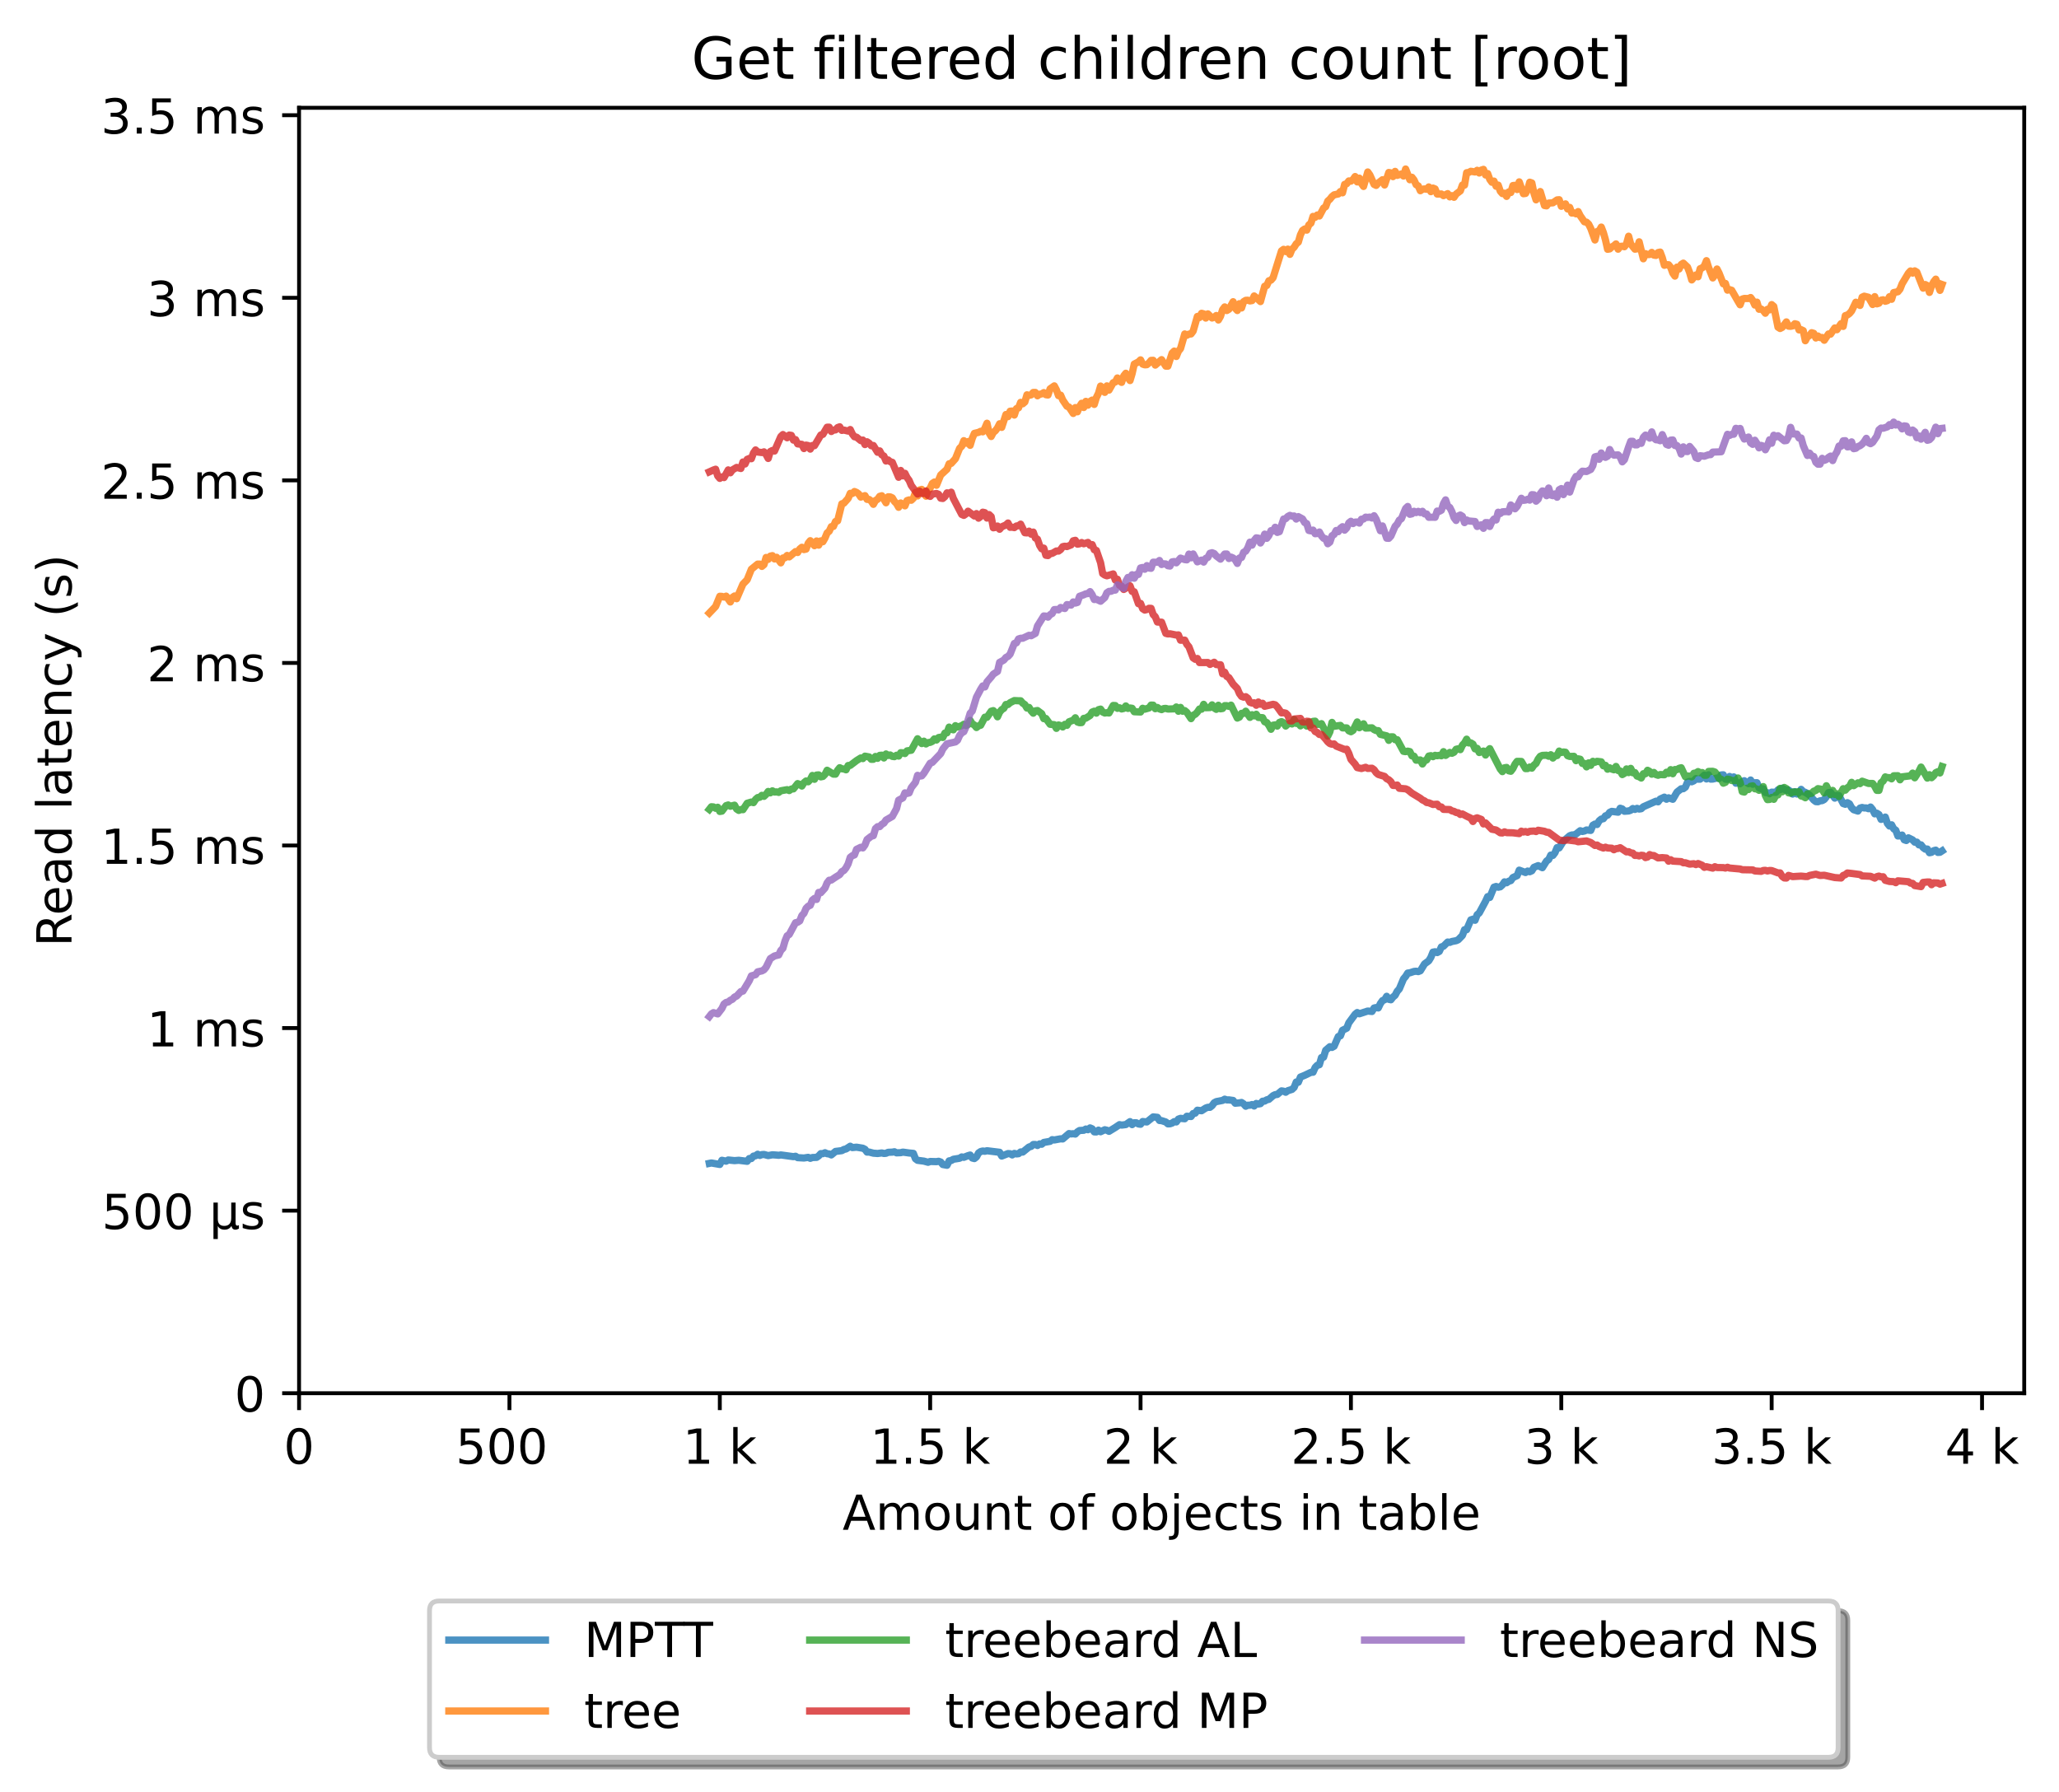 <?xml version="1.0" encoding="utf-8" standalone="no"?>
<!DOCTYPE svg PUBLIC "-//W3C//DTD SVG 1.1//EN"
  "http://www.w3.org/Graphics/SVG/1.1/DTD/svg11.dtd">
<!-- Created with matplotlib (https://matplotlib.org/) -->
<svg height="371.002pt" version="1.1" viewBox="0 0 426.229 371.002" width="426.229pt" xmlns="http://www.w3.org/2000/svg" xmlns:xlink="http://www.w3.org/1999/xlink">
 <defs>
  <style type="text/css">*{stroke-linecap:butt;stroke-linejoin:round;}</style>
 </defs>
 <g id="figure_1">
  <g id="patch_1">
   <path d="M 0 371.002 
L 426.229 371.002 
L 426.229 0 
L 0 0 
z
" style="fill:#ffffff;"/>
  </g>
  <g id="axes_1">
   <g id="patch_2">
    <path d="M 61.909 288.43 
L 419.029 288.43 
L 419.029 22.318 
L 61.909 22.318 
z
" style="fill:#ffffff;"/>
   </g>
   <g id="matplotlib.axis_1">
    <g id="xtick_1">
     <g id="line2d_1">
      <defs>
       <path d="M 0 0 
L 0 3.5 
" id="m457a7b3ec0" style="stroke:#000000;stroke-width:0.8;"/>
      </defs>
      <g>
       <use style="stroke:#000000;stroke-width:0.8;" x="61.909" xlink:href="#m457a7b3ec0" y="288.43"/>
      </g>
     </g>
     <g id="text_1">
      <!-- 0 -->
      <g transform="translate(58.728 303.029)scale(0.1 -0.1)">
       <defs>
        <path d="M 31.781 66.406 
Q 24.172 66.406 20.328 58.906 
Q 16.5 51.422 16.5 36.375 
Q 16.5 21.391 20.328 13.891 
Q 24.172 6.391 31.781 6.391 
Q 39.453 6.391 43.281 13.891 
Q 47.125 21.391 47.125 36.375 
Q 47.125 51.422 43.281 58.906 
Q 39.453 66.406 31.781 66.406 
z
M 31.781 74.219 
Q 44.047 74.219 50.516 64.516 
Q 56.984 54.828 56.984 36.375 
Q 56.984 17.969 50.516 8.266 
Q 44.047 -1.422 31.781 -1.422 
Q 19.531 -1.422 13.062 8.266 
Q 6.594 17.969 6.594 36.375 
Q 6.594 54.828 13.062 64.516 
Q 19.531 74.219 31.781 74.219 
z
" id="DejaVuSans-48"/>
       </defs>
       <use xlink:href="#DejaVuSans-48"/>
      </g>
     </g>
    </g>
    <g id="xtick_2">
     <g id="line2d_2">
      <g>
       <use style="stroke:#000000;stroke-width:0.8;" x="105.458" xlink:href="#m457a7b3ec0" y="288.43"/>
      </g>
     </g>
     <g id="text_2">
      <!-- 500  -->
      <g transform="translate(94.325 303.029)scale(0.1 -0.1)">
       <defs>
        <path d="M 10.797 72.906 
L 49.516 72.906 
L 49.516 64.594 
L 19.828 64.594 
L 19.828 46.734 
Q 21.969 47.469 24.109 47.828 
Q 26.266 48.188 28.422 48.188 
Q 40.625 48.188 47.75 41.5 
Q 54.891 34.812 54.891 23.391 
Q 54.891 11.625 47.562 5.094 
Q 40.234 -1.422 26.906 -1.422 
Q 22.312 -1.422 17.547 -0.641 
Q 12.797 0.141 7.719 1.703 
L 7.719 11.625 
Q 12.109 9.234 16.797 8.062 
Q 21.484 6.891 26.703 6.891 
Q 35.156 6.891 40.078 11.328 
Q 45.016 15.766 45.016 23.391 
Q 45.016 31 40.078 35.438 
Q 35.156 39.891 26.703 39.891 
Q 22.75 39.891 18.812 39.016 
Q 14.891 38.141 10.797 36.281 
z
" id="DejaVuSans-53"/>
        <path id="DejaVuSans-32"/>
       </defs>
       <use xlink:href="#DejaVuSans-53"/>
       <use x="63.623" xlink:href="#DejaVuSans-48"/>
       <use x="127.246" xlink:href="#DejaVuSans-48"/>
       <use x="190.869" xlink:href="#DejaVuSans-32"/>
      </g>
     </g>
    </g>
    <g id="xtick_3">
     <g id="line2d_3">
      <g>
       <use style="stroke:#000000;stroke-width:0.8;" x="149.007" xlink:href="#m457a7b3ec0" y="288.43"/>
      </g>
     </g>
     <g id="text_3">
      <!-- 1 k -->
      <g transform="translate(141.341 303.029)scale(0.1 -0.1)">
       <defs>
        <path d="M 12.406 8.297 
L 28.516 8.297 
L 28.516 63.922 
L 10.984 60.406 
L 10.984 69.391 
L 28.422 72.906 
L 38.281 72.906 
L 38.281 8.297 
L 54.391 8.297 
L 54.391 0 
L 12.406 0 
z
" id="DejaVuSans-49"/>
        <path d="M 9.078 75.984 
L 18.109 75.984 
L 18.109 31.109 
L 44.922 54.688 
L 56.391 54.688 
L 27.391 29.109 
L 57.625 0 
L 45.906 0 
L 18.109 26.703 
L 18.109 0 
L 9.078 0 
z
" id="DejaVuSans-107"/>
       </defs>
       <use xlink:href="#DejaVuSans-49"/>
       <use x="63.623" xlink:href="#DejaVuSans-32"/>
       <use x="95.41" xlink:href="#DejaVuSans-107"/>
      </g>
     </g>
    </g>
    <g id="xtick_4">
     <g id="line2d_4">
      <g>
       <use style="stroke:#000000;stroke-width:0.8;" x="192.555" xlink:href="#m457a7b3ec0" y="288.43"/>
      </g>
     </g>
     <g id="text_4">
      <!-- 1.5 k -->
      <g transform="translate(180.119 303.029)scale(0.1 -0.1)">
       <defs>
        <path d="M 10.688 12.406 
L 21 12.406 
L 21 0 
L 10.688 0 
z
" id="DejaVuSans-46"/>
       </defs>
       <use xlink:href="#DejaVuSans-49"/>
       <use x="63.623" xlink:href="#DejaVuSans-46"/>
       <use x="95.41" xlink:href="#DejaVuSans-53"/>
       <use x="159.033" xlink:href="#DejaVuSans-32"/>
       <use x="190.82" xlink:href="#DejaVuSans-107"/>
      </g>
     </g>
    </g>
    <g id="xtick_5">
     <g id="line2d_5">
      <g>
       <use style="stroke:#000000;stroke-width:0.8;" x="236.104" xlink:href="#m457a7b3ec0" y="288.43"/>
      </g>
     </g>
     <g id="text_5">
      <!-- 2 k -->
      <g transform="translate(228.438 303.029)scale(0.1 -0.1)">
       <defs>
        <path d="M 19.188 8.297 
L 53.609 8.297 
L 53.609 0 
L 7.328 0 
L 7.328 8.297 
Q 12.938 14.109 22.625 23.891 
Q 32.328 33.688 34.812 36.531 
Q 39.547 41.844 41.422 45.531 
Q 43.312 49.219 43.312 52.781 
Q 43.312 58.594 39.234 62.25 
Q 35.156 65.922 28.609 65.922 
Q 23.969 65.922 18.812 64.312 
Q 13.672 62.703 7.812 59.422 
L 7.812 69.391 
Q 13.766 71.781 18.938 73 
Q 24.125 74.219 28.422 74.219 
Q 39.75 74.219 46.484 68.547 
Q 53.219 62.891 53.219 53.422 
Q 53.219 48.922 51.531 44.891 
Q 49.859 40.875 45.406 35.406 
Q 44.188 33.984 37.641 27.219 
Q 31.109 20.453 19.188 8.297 
z
" id="DejaVuSans-50"/>
       </defs>
       <use xlink:href="#DejaVuSans-50"/>
       <use x="63.623" xlink:href="#DejaVuSans-32"/>
       <use x="95.41" xlink:href="#DejaVuSans-107"/>
      </g>
     </g>
    </g>
    <g id="xtick_6">
     <g id="line2d_6">
      <g>
       <use style="stroke:#000000;stroke-width:0.8;" x="279.652" xlink:href="#m457a7b3ec0" y="288.43"/>
      </g>
     </g>
     <g id="text_6">
      <!-- 2.5 k -->
      <g transform="translate(267.216 303.029)scale(0.1 -0.1)">
       <use xlink:href="#DejaVuSans-50"/>
       <use x="63.623" xlink:href="#DejaVuSans-46"/>
       <use x="95.41" xlink:href="#DejaVuSans-53"/>
       <use x="159.033" xlink:href="#DejaVuSans-32"/>
       <use x="190.82" xlink:href="#DejaVuSans-107"/>
      </g>
     </g>
    </g>
    <g id="xtick_7">
     <g id="line2d_7">
      <g>
       <use style="stroke:#000000;stroke-width:0.8;" x="323.201" xlink:href="#m457a7b3ec0" y="288.43"/>
      </g>
     </g>
     <g id="text_7">
      <!-- 3 k -->
      <g transform="translate(315.535 303.029)scale(0.1 -0.1)">
       <defs>
        <path d="M 40.578 39.312 
Q 47.656 37.797 51.625 33 
Q 55.609 28.219 55.609 21.188 
Q 55.609 10.406 48.188 4.484 
Q 40.766 -1.422 27.094 -1.422 
Q 22.516 -1.422 17.656 -0.516 
Q 12.797 0.391 7.625 2.203 
L 7.625 11.719 
Q 11.719 9.328 16.594 8.109 
Q 21.484 6.891 26.812 6.891 
Q 36.078 6.891 40.938 10.547 
Q 45.797 14.203 45.797 21.188 
Q 45.797 27.641 41.281 31.266 
Q 36.766 34.906 28.719 34.906 
L 20.219 34.906 
L 20.219 43.016 
L 29.109 43.016 
Q 36.375 43.016 40.234 45.922 
Q 44.094 48.828 44.094 54.297 
Q 44.094 59.906 40.109 62.906 
Q 36.141 65.922 28.719 65.922 
Q 24.656 65.922 20.016 65.031 
Q 15.375 64.156 9.812 62.312 
L 9.812 71.094 
Q 15.438 72.656 20.344 73.438 
Q 25.25 74.219 29.594 74.219 
Q 40.828 74.219 47.359 69.109 
Q 53.906 64.016 53.906 55.328 
Q 53.906 49.266 50.438 45.094 
Q 46.969 40.922 40.578 39.312 
z
" id="DejaVuSans-51"/>
       </defs>
       <use xlink:href="#DejaVuSans-51"/>
       <use x="63.623" xlink:href="#DejaVuSans-32"/>
       <use x="95.41" xlink:href="#DejaVuSans-107"/>
      </g>
     </g>
    </g>
    <g id="xtick_8">
     <g id="line2d_8">
      <g>
       <use style="stroke:#000000;stroke-width:0.8;" x="366.749" xlink:href="#m457a7b3ec0" y="288.43"/>
      </g>
     </g>
     <g id="text_8">
      <!-- 3.5 k -->
      <g transform="translate(354.313 303.029)scale(0.1 -0.1)">
       <use xlink:href="#DejaVuSans-51"/>
       <use x="63.623" xlink:href="#DejaVuSans-46"/>
       <use x="95.41" xlink:href="#DejaVuSans-53"/>
       <use x="159.033" xlink:href="#DejaVuSans-32"/>
       <use x="190.82" xlink:href="#DejaVuSans-107"/>
      </g>
     </g>
    </g>
    <g id="xtick_9">
     <g id="line2d_9">
      <g>
       <use style="stroke:#000000;stroke-width:0.8;" x="410.298" xlink:href="#m457a7b3ec0" y="288.43"/>
      </g>
     </g>
     <g id="text_9">
      <!-- 4 k -->
      <g transform="translate(402.632 303.029)scale(0.1 -0.1)">
       <defs>
        <path d="M 37.797 64.312 
L 12.891 25.391 
L 37.797 25.391 
z
M 35.203 72.906 
L 47.609 72.906 
L 47.609 25.391 
L 58.016 25.391 
L 58.016 17.188 
L 47.609 17.188 
L 47.609 0 
L 37.797 0 
L 37.797 17.188 
L 4.891 17.188 
L 4.891 26.703 
z
" id="DejaVuSans-52"/>
       </defs>
       <use xlink:href="#DejaVuSans-52"/>
       <use x="63.623" xlink:href="#DejaVuSans-32"/>
       <use x="95.41" xlink:href="#DejaVuSans-107"/>
      </g>
     </g>
    </g>
    <g id="text_10">
     <!-- Amount of objects in table -->
     <g transform="translate(174.411 316.707)scale(0.1 -0.1)">
      <defs>
       <path d="M 34.188 63.188 
L 20.797 26.906 
L 47.609 26.906 
z
M 28.609 72.906 
L 39.797 72.906 
L 67.578 0 
L 57.328 0 
L 50.688 18.703 
L 17.828 18.703 
L 11.188 0 
L 0.781 0 
z
" id="DejaVuSans-65"/>
       <path d="M 52 44.188 
Q 55.375 50.25 60.062 53.125 
Q 64.75 56 71.094 56 
Q 79.641 56 84.281 50.016 
Q 88.922 44.047 88.922 33.016 
L 88.922 0 
L 79.891 0 
L 79.891 32.719 
Q 79.891 40.578 77.094 44.375 
Q 74.312 48.188 68.609 48.188 
Q 61.625 48.188 57.562 43.547 
Q 53.516 38.922 53.516 30.906 
L 53.516 0 
L 44.484 0 
L 44.484 32.719 
Q 44.484 40.625 41.703 44.406 
Q 38.922 48.188 33.109 48.188 
Q 26.219 48.188 22.156 43.531 
Q 18.109 38.875 18.109 30.906 
L 18.109 0 
L 9.078 0 
L 9.078 54.688 
L 18.109 54.688 
L 18.109 46.188 
Q 21.188 51.219 25.484 53.609 
Q 29.781 56 35.688 56 
Q 41.656 56 45.828 52.969 
Q 50 49.953 52 44.188 
z
" id="DejaVuSans-109"/>
       <path d="M 30.609 48.391 
Q 23.391 48.391 19.188 42.75 
Q 14.984 37.109 14.984 27.297 
Q 14.984 17.484 19.156 11.844 
Q 23.344 6.203 30.609 6.203 
Q 37.797 6.203 41.984 11.859 
Q 46.188 17.531 46.188 27.297 
Q 46.188 37.016 41.984 42.703 
Q 37.797 48.391 30.609 48.391 
z
M 30.609 56 
Q 42.328 56 49.016 48.375 
Q 55.719 40.766 55.719 27.297 
Q 55.719 13.875 49.016 6.219 
Q 42.328 -1.422 30.609 -1.422 
Q 18.844 -1.422 12.172 6.219 
Q 5.516 13.875 5.516 27.297 
Q 5.516 40.766 12.172 48.375 
Q 18.844 56 30.609 56 
z
" id="DejaVuSans-111"/>
       <path d="M 8.5 21.578 
L 8.5 54.688 
L 17.484 54.688 
L 17.484 21.922 
Q 17.484 14.156 20.5 10.266 
Q 23.531 6.391 29.594 6.391 
Q 36.859 6.391 41.078 11.031 
Q 45.312 15.672 45.312 23.688 
L 45.312 54.688 
L 54.297 54.688 
L 54.297 0 
L 45.312 0 
L 45.312 8.406 
Q 42.047 3.422 37.719 1 
Q 33.406 -1.422 27.688 -1.422 
Q 18.266 -1.422 13.375 4.438 
Q 8.5 10.297 8.5 21.578 
z
M 31.109 56 
z
" id="DejaVuSans-117"/>
       <path d="M 54.891 33.016 
L 54.891 0 
L 45.906 0 
L 45.906 32.719 
Q 45.906 40.484 42.875 44.328 
Q 39.844 48.188 33.797 48.188 
Q 26.516 48.188 22.312 43.547 
Q 18.109 38.922 18.109 30.906 
L 18.109 0 
L 9.078 0 
L 9.078 54.688 
L 18.109 54.688 
L 18.109 46.188 
Q 21.344 51.125 25.703 53.562 
Q 30.078 56 35.797 56 
Q 45.219 56 50.047 50.172 
Q 54.891 44.344 54.891 33.016 
z
" id="DejaVuSans-110"/>
       <path d="M 18.312 70.219 
L 18.312 54.688 
L 36.812 54.688 
L 36.812 47.703 
L 18.312 47.703 
L 18.312 18.016 
Q 18.312 11.328 20.141 9.422 
Q 21.969 7.516 27.594 7.516 
L 36.812 7.516 
L 36.812 0 
L 27.594 0 
Q 17.188 0 13.234 3.875 
Q 9.281 7.766 9.281 18.016 
L 9.281 47.703 
L 2.688 47.703 
L 2.688 54.688 
L 9.281 54.688 
L 9.281 70.219 
z
" id="DejaVuSans-116"/>
       <path d="M 37.109 75.984 
L 37.109 68.5 
L 28.516 68.5 
Q 23.688 68.5 21.797 66.547 
Q 19.922 64.594 19.922 59.516 
L 19.922 54.688 
L 34.719 54.688 
L 34.719 47.703 
L 19.922 47.703 
L 19.922 0 
L 10.891 0 
L 10.891 47.703 
L 2.297 47.703 
L 2.297 54.688 
L 10.891 54.688 
L 10.891 58.5 
Q 10.891 67.625 15.141 71.797 
Q 19.391 75.984 28.609 75.984 
z
" id="DejaVuSans-102"/>
       <path d="M 48.688 27.297 
Q 48.688 37.203 44.609 42.844 
Q 40.531 48.484 33.406 48.484 
Q 26.266 48.484 22.188 42.844 
Q 18.109 37.203 18.109 27.297 
Q 18.109 17.391 22.188 11.75 
Q 26.266 6.109 33.406 6.109 
Q 40.531 6.109 44.609 11.75 
Q 48.688 17.391 48.688 27.297 
z
M 18.109 46.391 
Q 20.953 51.266 25.266 53.625 
Q 29.594 56 35.594 56 
Q 45.562 56 51.781 48.094 
Q 58.016 40.188 58.016 27.297 
Q 58.016 14.406 51.781 6.484 
Q 45.562 -1.422 35.594 -1.422 
Q 29.594 -1.422 25.266 0.953 
Q 20.953 3.328 18.109 8.203 
L 18.109 0 
L 9.078 0 
L 9.078 75.984 
L 18.109 75.984 
z
" id="DejaVuSans-98"/>
       <path d="M 9.422 54.688 
L 18.406 54.688 
L 18.406 -0.984 
Q 18.406 -11.422 14.422 -16.109 
Q 10.453 -20.797 1.609 -20.797 
L -1.812 -20.797 
L -1.812 -13.188 
L 0.594 -13.188 
Q 5.719 -13.188 7.562 -10.812 
Q 9.422 -8.453 9.422 -0.984 
z
M 9.422 75.984 
L 18.406 75.984 
L 18.406 64.594 
L 9.422 64.594 
z
" id="DejaVuSans-106"/>
       <path d="M 56.203 29.594 
L 56.203 25.203 
L 14.891 25.203 
Q 15.484 15.922 20.484 11.062 
Q 25.484 6.203 34.422 6.203 
Q 39.594 6.203 44.453 7.469 
Q 49.312 8.734 54.109 11.281 
L 54.109 2.781 
Q 49.266 0.734 44.188 -0.344 
Q 39.109 -1.422 33.891 -1.422 
Q 20.797 -1.422 13.156 6.188 
Q 5.516 13.812 5.516 26.812 
Q 5.516 40.234 12.766 48.109 
Q 20.016 56 32.328 56 
Q 43.359 56 49.781 48.891 
Q 56.203 41.797 56.203 29.594 
z
M 47.219 32.234 
Q 47.125 39.594 43.094 43.984 
Q 39.062 48.391 32.422 48.391 
Q 24.906 48.391 20.391 44.141 
Q 15.875 39.891 15.188 32.172 
z
" id="DejaVuSans-101"/>
       <path d="M 48.781 52.594 
L 48.781 44.188 
Q 44.969 46.297 41.141 47.344 
Q 37.312 48.391 33.406 48.391 
Q 24.656 48.391 19.812 42.844 
Q 14.984 37.312 14.984 27.297 
Q 14.984 17.281 19.812 11.734 
Q 24.656 6.203 33.406 6.203 
Q 37.312 6.203 41.141 7.25 
Q 44.969 8.297 48.781 10.406 
L 48.781 2.094 
Q 45.016 0.344 40.984 -0.531 
Q 36.969 -1.422 32.422 -1.422 
Q 20.062 -1.422 12.781 6.344 
Q 5.516 14.109 5.516 27.297 
Q 5.516 40.672 12.859 48.328 
Q 20.219 56 33.016 56 
Q 37.156 56 41.109 55.141 
Q 45.062 54.297 48.781 52.594 
z
" id="DejaVuSans-99"/>
       <path d="M 44.281 53.078 
L 44.281 44.578 
Q 40.484 46.531 36.375 47.5 
Q 32.281 48.484 27.875 48.484 
Q 21.188 48.484 17.844 46.438 
Q 14.5 44.391 14.5 40.281 
Q 14.5 37.156 16.891 35.375 
Q 19.281 33.594 26.516 31.984 
L 29.594 31.297 
Q 39.156 29.25 43.188 25.516 
Q 47.219 21.781 47.219 15.094 
Q 47.219 7.469 41.188 3.016 
Q 35.156 -1.422 24.609 -1.422 
Q 20.219 -1.422 15.453 -0.562 
Q 10.688 0.297 5.422 2 
L 5.422 11.281 
Q 10.406 8.688 15.234 7.391 
Q 20.062 6.109 24.812 6.109 
Q 31.156 6.109 34.562 8.281 
Q 37.984 10.453 37.984 14.406 
Q 37.984 18.062 35.516 20.016 
Q 33.062 21.969 24.703 23.781 
L 21.578 24.516 
Q 13.234 26.266 9.516 29.906 
Q 5.812 33.547 5.812 39.891 
Q 5.812 47.609 11.281 51.797 
Q 16.75 56 26.812 56 
Q 31.781 56 36.172 55.266 
Q 40.578 54.547 44.281 53.078 
z
" id="DejaVuSans-115"/>
       <path d="M 9.422 54.688 
L 18.406 54.688 
L 18.406 0 
L 9.422 0 
z
M 9.422 75.984 
L 18.406 75.984 
L 18.406 64.594 
L 9.422 64.594 
z
" id="DejaVuSans-105"/>
       <path d="M 34.281 27.484 
Q 23.391 27.484 19.188 25 
Q 14.984 22.516 14.984 16.5 
Q 14.984 11.719 18.141 8.906 
Q 21.297 6.109 26.703 6.109 
Q 34.188 6.109 38.703 11.406 
Q 43.219 16.703 43.219 25.484 
L 43.219 27.484 
z
M 52.203 31.203 
L 52.203 0 
L 43.219 0 
L 43.219 8.297 
Q 40.141 3.328 35.547 0.953 
Q 30.953 -1.422 24.312 -1.422 
Q 15.922 -1.422 10.953 3.297 
Q 6 8.016 6 15.922 
Q 6 25.141 12.172 29.828 
Q 18.359 34.516 30.609 34.516 
L 43.219 34.516 
L 43.219 35.406 
Q 43.219 41.609 39.141 45 
Q 35.062 48.391 27.688 48.391 
Q 23 48.391 18.547 47.266 
Q 14.109 46.141 10.016 43.891 
L 10.016 52.203 
Q 14.938 54.109 19.578 55.047 
Q 24.219 56 28.609 56 
Q 40.484 56 46.344 49.844 
Q 52.203 43.703 52.203 31.203 
z
" id="DejaVuSans-97"/>
       <path d="M 9.422 75.984 
L 18.406 75.984 
L 18.406 0 
L 9.422 0 
z
" id="DejaVuSans-108"/>
      </defs>
      <use xlink:href="#DejaVuSans-65"/>
      <use x="68.408" xlink:href="#DejaVuSans-109"/>
      <use x="165.82" xlink:href="#DejaVuSans-111"/>
      <use x="227.002" xlink:href="#DejaVuSans-117"/>
      <use x="290.381" xlink:href="#DejaVuSans-110"/>
      <use x="353.76" xlink:href="#DejaVuSans-116"/>
      <use x="392.969" xlink:href="#DejaVuSans-32"/>
      <use x="424.756" xlink:href="#DejaVuSans-111"/>
      <use x="485.938" xlink:href="#DejaVuSans-102"/>
      <use x="521.143" xlink:href="#DejaVuSans-32"/>
      <use x="552.93" xlink:href="#DejaVuSans-111"/>
      <use x="614.111" xlink:href="#DejaVuSans-98"/>
      <use x="677.588" xlink:href="#DejaVuSans-106"/>
      <use x="705.371" xlink:href="#DejaVuSans-101"/>
      <use x="766.895" xlink:href="#DejaVuSans-99"/>
      <use x="821.875" xlink:href="#DejaVuSans-116"/>
      <use x="861.084" xlink:href="#DejaVuSans-115"/>
      <use x="913.184" xlink:href="#DejaVuSans-32"/>
      <use x="944.971" xlink:href="#DejaVuSans-105"/>
      <use x="972.754" xlink:href="#DejaVuSans-110"/>
      <use x="1036.133" xlink:href="#DejaVuSans-32"/>
      <use x="1067.92" xlink:href="#DejaVuSans-116"/>
      <use x="1107.129" xlink:href="#DejaVuSans-97"/>
      <use x="1168.408" xlink:href="#DejaVuSans-98"/>
      <use x="1231.885" xlink:href="#DejaVuSans-108"/>
      <use x="1259.668" xlink:href="#DejaVuSans-101"/>
     </g>
    </g>
   </g>
   <g id="matplotlib.axis_2">
    <g id="ytick_1">
     <g id="line2d_10">
      <defs>
       <path d="M 0 0 
L -3.5 0 
" id="mbe4315d86b" style="stroke:#000000;stroke-width:0.8;"/>
      </defs>
      <g>
       <use style="stroke:#000000;stroke-width:0.8;" x="61.909" xlink:href="#mbe4315d86b" y="288.43"/>
      </g>
     </g>
     <g id="text_11">
      <!-- 0 -->
      <g transform="translate(48.547 292.229)scale(0.1 -0.1)">
       <use xlink:href="#DejaVuSans-48"/>
      </g>
     </g>
    </g>
    <g id="ytick_2">
     <g id="line2d_11">
      <g>
       <use style="stroke:#000000;stroke-width:0.8;" x="61.909" xlink:href="#mbe4315d86b" y="250.633"/>
      </g>
     </g>
     <g id="text_12">
      <!-- 500 µs -->
      <g transform="translate(21.072 254.433)scale(0.1 -0.1)">
       <defs>
        <path d="M 8.5 -20.797 
L 8.5 54.688 
L 17.484 54.688 
L 17.484 20.703 
Q 17.484 13.625 20.844 10 
Q 24.219 6.391 30.812 6.391 
Q 38.031 6.391 41.672 10.484 
Q 45.312 14.594 45.312 22.797 
L 45.312 54.688 
L 54.297 54.688 
L 54.297 12.594 
Q 54.297 9.672 55.141 8.281 
Q 56 6.891 57.812 6.891 
Q 58.25 6.891 59.031 7.156 
Q 59.812 7.422 61.188 8.016 
L 61.188 0.781 
Q 59.188 -0.344 57.391 -0.875 
Q 55.609 -1.422 53.906 -1.422 
Q 50.531 -1.422 48.531 0.484 
Q 46.531 2.391 45.797 6.297 
Q 43.359 2.438 39.812 0.5 
Q 36.281 -1.422 31.5 -1.422 
Q 26.516 -1.422 23.016 0.484 
Q 19.531 2.391 17.484 6.203 
L 17.484 -20.797 
z
" id="DejaVuSans-181"/>
       </defs>
       <use xlink:href="#DejaVuSans-53"/>
       <use x="63.623" xlink:href="#DejaVuSans-48"/>
       <use x="127.246" xlink:href="#DejaVuSans-48"/>
       <use x="190.869" xlink:href="#DejaVuSans-32"/>
       <use x="222.656" xlink:href="#DejaVuSans-181"/>
       <use x="286.279" xlink:href="#DejaVuSans-115"/>
      </g>
     </g>
    </g>
    <g id="ytick_3">
     <g id="line2d_12">
      <g>
       <use style="stroke:#000000;stroke-width:0.8;" x="61.909" xlink:href="#mbe4315d86b" y="212.837"/>
      </g>
     </g>
     <g id="text_13">
      <!-- 1 ms -->
      <g transform="translate(30.419 216.636)scale(0.1 -0.1)">
       <use xlink:href="#DejaVuSans-49"/>
       <use x="63.623" xlink:href="#DejaVuSans-32"/>
       <use x="95.41" xlink:href="#DejaVuSans-109"/>
       <use x="192.822" xlink:href="#DejaVuSans-115"/>
      </g>
     </g>
    </g>
    <g id="ytick_4">
     <g id="line2d_13">
      <g>
       <use style="stroke:#000000;stroke-width:0.8;" x="61.909" xlink:href="#mbe4315d86b" y="175.04"/>
      </g>
     </g>
     <g id="text_14">
      <!-- 1.5 ms -->
      <g transform="translate(20.878 178.839)scale(0.1 -0.1)">
       <use xlink:href="#DejaVuSans-49"/>
       <use x="63.623" xlink:href="#DejaVuSans-46"/>
       <use x="95.41" xlink:href="#DejaVuSans-53"/>
       <use x="159.033" xlink:href="#DejaVuSans-32"/>
       <use x="190.82" xlink:href="#DejaVuSans-109"/>
       <use x="288.232" xlink:href="#DejaVuSans-115"/>
      </g>
     </g>
    </g>
    <g id="ytick_5">
     <g id="line2d_14">
      <g>
       <use style="stroke:#000000;stroke-width:0.8;" x="61.909" xlink:href="#mbe4315d86b" y="137.244"/>
      </g>
     </g>
     <g id="text_15">
      <!-- 2 ms -->
      <g transform="translate(30.419 141.043)scale(0.1 -0.1)">
       <use xlink:href="#DejaVuSans-50"/>
       <use x="63.623" xlink:href="#DejaVuSans-32"/>
       <use x="95.41" xlink:href="#DejaVuSans-109"/>
       <use x="192.822" xlink:href="#DejaVuSans-115"/>
      </g>
     </g>
    </g>
    <g id="ytick_6">
     <g id="line2d_15">
      <g>
       <use style="stroke:#000000;stroke-width:0.8;" x="61.909" xlink:href="#mbe4315d86b" y="99.447"/>
      </g>
     </g>
     <g id="text_16">
      <!-- 2.5 ms -->
      <g transform="translate(20.878 103.246)scale(0.1 -0.1)">
       <use xlink:href="#DejaVuSans-50"/>
       <use x="63.623" xlink:href="#DejaVuSans-46"/>
       <use x="95.41" xlink:href="#DejaVuSans-53"/>
       <use x="159.033" xlink:href="#DejaVuSans-32"/>
       <use x="190.82" xlink:href="#DejaVuSans-109"/>
       <use x="288.232" xlink:href="#DejaVuSans-115"/>
      </g>
     </g>
    </g>
    <g id="ytick_7">
     <g id="line2d_16">
      <g>
       <use style="stroke:#000000;stroke-width:0.8;" x="61.909" xlink:href="#mbe4315d86b" y="61.65"/>
      </g>
     </g>
     <g id="text_17">
      <!-- 3 ms -->
      <g transform="translate(30.419 65.45)scale(0.1 -0.1)">
       <use xlink:href="#DejaVuSans-51"/>
       <use x="63.623" xlink:href="#DejaVuSans-32"/>
       <use x="95.41" xlink:href="#DejaVuSans-109"/>
       <use x="192.822" xlink:href="#DejaVuSans-115"/>
      </g>
     </g>
    </g>
    <g id="ytick_8">
     <g id="line2d_17">
      <g>
       <use style="stroke:#000000;stroke-width:0.8;" x="61.909" xlink:href="#mbe4315d86b" y="23.854"/>
      </g>
     </g>
     <g id="text_18">
      <!-- 3.5 ms -->
      <g transform="translate(20.878 27.653)scale(0.1 -0.1)">
       <use xlink:href="#DejaVuSans-51"/>
       <use x="63.623" xlink:href="#DejaVuSans-46"/>
       <use x="95.41" xlink:href="#DejaVuSans-53"/>
       <use x="159.033" xlink:href="#DejaVuSans-32"/>
       <use x="190.82" xlink:href="#DejaVuSans-109"/>
       <use x="288.232" xlink:href="#DejaVuSans-115"/>
      </g>
     </g>
    </g>
    <g id="text_19">
     <!-- Read latency (s) -->
     <g transform="translate(14.798 195.99)rotate(-90)scale(0.1 -0.1)">
      <defs>
       <path d="M 44.391 34.188 
Q 47.562 33.109 50.562 29.594 
Q 53.562 26.078 56.594 19.922 
L 66.609 0 
L 56 0 
L 46.688 18.703 
Q 43.062 26.031 39.672 28.422 
Q 36.281 30.812 30.422 30.812 
L 19.672 30.812 
L 19.672 0 
L 9.812 0 
L 9.812 72.906 
L 32.078 72.906 
Q 44.578 72.906 50.734 67.672 
Q 56.891 62.453 56.891 51.906 
Q 56.891 45.016 53.688 40.469 
Q 50.484 35.938 44.391 34.188 
z
M 19.672 64.797 
L 19.672 38.922 
L 32.078 38.922 
Q 39.203 38.922 42.844 42.219 
Q 46.484 45.516 46.484 51.906 
Q 46.484 58.297 42.844 61.547 
Q 39.203 64.797 32.078 64.797 
z
" id="DejaVuSans-82"/>
       <path d="M 45.406 46.391 
L 45.406 75.984 
L 54.391 75.984 
L 54.391 0 
L 45.406 0 
L 45.406 8.203 
Q 42.578 3.328 38.25 0.953 
Q 33.938 -1.422 27.875 -1.422 
Q 17.969 -1.422 11.734 6.484 
Q 5.516 14.406 5.516 27.297 
Q 5.516 40.188 11.734 48.094 
Q 17.969 56 27.875 56 
Q 33.938 56 38.25 53.625 
Q 42.578 51.266 45.406 46.391 
z
M 14.797 27.297 
Q 14.797 17.391 18.875 11.75 
Q 22.953 6.109 30.078 6.109 
Q 37.203 6.109 41.297 11.75 
Q 45.406 17.391 45.406 27.297 
Q 45.406 37.203 41.297 42.844 
Q 37.203 48.484 30.078 48.484 
Q 22.953 48.484 18.875 42.844 
Q 14.797 37.203 14.797 27.297 
z
" id="DejaVuSans-100"/>
       <path d="M 32.172 -5.078 
Q 28.375 -14.844 24.75 -17.812 
Q 21.141 -20.797 15.094 -20.797 
L 7.906 -20.797 
L 7.906 -13.281 
L 13.188 -13.281 
Q 16.891 -13.281 18.938 -11.516 
Q 21 -9.766 23.484 -3.219 
L 25.094 0.875 
L 2.984 54.688 
L 12.5 54.688 
L 29.594 11.922 
L 46.688 54.688 
L 56.203 54.688 
z
" id="DejaVuSans-121"/>
       <path d="M 31 75.875 
Q 24.469 64.656 21.281 53.656 
Q 18.109 42.672 18.109 31.391 
Q 18.109 20.125 21.312 9.062 
Q 24.516 -2 31 -13.188 
L 23.188 -13.188 
Q 15.875 -1.703 12.234 9.375 
Q 8.594 20.453 8.594 31.391 
Q 8.594 42.281 12.203 53.312 
Q 15.828 64.359 23.188 75.875 
z
" id="DejaVuSans-40"/>
       <path d="M 8.016 75.875 
L 15.828 75.875 
Q 23.141 64.359 26.781 53.312 
Q 30.422 42.281 30.422 31.391 
Q 30.422 20.453 26.781 9.375 
Q 23.141 -1.703 15.828 -13.188 
L 8.016 -13.188 
Q 14.5 -2 17.703 9.062 
Q 20.906 20.125 20.906 31.391 
Q 20.906 42.672 17.703 53.656 
Q 14.5 64.656 8.016 75.875 
z
" id="DejaVuSans-41"/>
      </defs>
      <use xlink:href="#DejaVuSans-82"/>
      <use x="64.982" xlink:href="#DejaVuSans-101"/>
      <use x="126.506" xlink:href="#DejaVuSans-97"/>
      <use x="187.785" xlink:href="#DejaVuSans-100"/>
      <use x="251.262" xlink:href="#DejaVuSans-32"/>
      <use x="283.049" xlink:href="#DejaVuSans-108"/>
      <use x="310.832" xlink:href="#DejaVuSans-97"/>
      <use x="372.111" xlink:href="#DejaVuSans-116"/>
      <use x="411.32" xlink:href="#DejaVuSans-101"/>
      <use x="472.844" xlink:href="#DejaVuSans-110"/>
      <use x="536.223" xlink:href="#DejaVuSans-99"/>
      <use x="591.203" xlink:href="#DejaVuSans-121"/>
      <use x="650.383" xlink:href="#DejaVuSans-32"/>
      <use x="682.17" xlink:href="#DejaVuSans-40"/>
      <use x="721.184" xlink:href="#DejaVuSans-115"/>
      <use x="773.283" xlink:href="#DejaVuSans-41"/>
     </g>
    </g>
   </g>
   <g id="line2d_18">
    <path clip-path="url(#p9f7c157c05)" d="M 146.829 240.856 
L 147.265 240.768 
L 149.007 241.073 
L 149.442 240.206 
L 150.313 240.393 
L 150.748 240.147 
L 152.055 240.278 
L 152.926 240.206 
L 153.797 240.314 
L 154.668 240.423 
L 155.103 239.851 
L 155.539 239.847 
L 155.974 239.345 
L 156.41 239.27 
L 156.845 238.955 
L 157.281 239.206 
L 157.716 239.034 
L 158.152 239.004 
L 159.023 239.238 
L 159.894 239.071 
L 160.765 239.131 
L 161.2 239.179 
L 161.636 239.1 
L 164.249 239.457 
L 164.684 239.375 
L 165.119 239.664 
L 166.426 239.738 
L 167.297 239.6 
L 167.732 239.804 
L 168.168 239.636 
L 169.039 239.606 
L 169.474 239.303 
L 169.91 238.833 
L 170.345 238.837 
L 170.781 238.642 
L 171.216 238.852 
L 171.652 238.899 
L 172.087 239.098 
L 172.958 238.375 
L 174.265 238.211 
L 174.7 237.965 
L 175.136 237.864 
L 176.007 237.297 
L 176.442 237.578 
L 177.313 237.497 
L 178.62 237.714 
L 179.055 237.938 
L 179.49 238.514 
L 179.926 238.506 
L 180.797 238.738 
L 181.668 238.805 
L 182.539 238.689 
L 182.974 238.796 
L 183.41 238.763 
L 183.845 238.559 
L 184.716 238.524 
L 185.152 238.441 
L 185.587 238.668 
L 186.458 238.633 
L 186.894 238.516 
L 188.2 238.697 
L 189.071 238.778 
L 189.507 239.892 
L 189.942 240.215 
L 191.249 240.382 
L 192.12 240.621 
L 192.555 240.453 
L 193.862 240.491 
L 194.297 240.414 
L 194.732 240.567 
L 195.168 241.085 
L 196.039 241.242 
L 196.474 240.332 
L 196.91 240.258 
L 197.345 239.998 
L 198.652 239.789 
L 199.087 239.512 
L 199.523 239.598 
L 200.394 239.249 
L 200.829 239.122 
L 201.265 239.739 
L 201.7 239.855 
L 202.136 239.508 
L 202.571 238.693 
L 203.007 238.398 
L 203.442 238.288 
L 203.878 238.345 
L 204.313 238.231 
L 206.926 238.553 
L 207.362 239.332 
L 208.668 238.82 
L 209.104 238.851 
L 209.539 239.1 
L 209.974 238.785 
L 210.41 238.893 
L 210.845 238.845 
L 211.281 238.486 
L 211.716 238.507 
L 213.023 237.451 
L 213.458 237.335 
L 213.894 236.942 
L 214.329 236.941 
L 214.765 237.146 
L 215.2 236.821 
L 215.636 236.887 
L 216.071 236.514 
L 217.378 236.287 
L 217.813 235.938 
L 218.249 236.004 
L 219.555 235.763 
L 219.991 235.79 
L 221.297 234.675 
L 221.733 234.751 
L 222.168 234.708 
L 222.604 234.778 
L 223.039 234.321 
L 223.475 234.046 
L 224.346 233.995 
L 224.781 233.74 
L 225.216 233.879 
L 225.652 233.503 
L 226.087 233.694 
L 226.523 234.325 
L 226.958 234.338 
L 227.394 233.967 
L 227.829 234.3 
L 228.7 233.889 
L 229.136 233.99 
L 229.571 234.217 
L 230.878 233.418 
L 231.749 232.828 
L 232.184 232.924 
L 233.055 232.814 
L 233.926 232.207 
L 234.362 232.824 
L 234.797 232.441 
L 235.233 232.45 
L 235.668 232.692 
L 236.104 232.753 
L 236.539 232.185 
L 237.41 232.273 
L 238.717 231.23 
L 239.588 231.317 
L 240.023 231.969 
L 240.458 232.001 
L 241.329 232.278 
L 241.765 232.668 
L 242.2 232.653 
L 242.636 232.503 
L 243.071 232.207 
L 243.507 232.269 
L 243.942 231.681 
L 244.378 231.527 
L 245.249 231.612 
L 245.684 231.093 
L 246.555 231.147 
L 246.991 230.525 
L 247.426 230.451 
L 247.862 229.845 
L 248.733 229.952 
L 249.604 229.391 
L 250.039 229.237 
L 250.475 229.244 
L 250.91 228.895 
L 251.346 228.3 
L 251.781 228.066 
L 253.088 227.811 
L 253.523 227.559 
L 253.959 227.706 
L 254.394 227.702 
L 255.265 227.824 
L 255.7 228.393 
L 256.571 228.318 
L 257.007 228.239 
L 257.442 228.531 
L 257.878 229.019 
L 258.313 228.806 
L 258.749 228.81 
L 259.184 228.672 
L 259.62 228.971 
L 260.055 228.444 
L 260.491 228.562 
L 260.926 228.482 
L 261.362 227.983 
L 261.797 227.95 
L 262.233 227.686 
L 262.668 227.592 
L 263.539 226.831 
L 263.975 226.621 
L 264.41 226.574 
L 265.281 225.84 
L 265.717 225.907 
L 266.152 226.123 
L 266.588 225.805 
L 267.459 225.533 
L 267.894 225.12 
L 268.33 224.009 
L 268.765 224.049 
L 269.201 222.977 
L 270.072 222.624 
L 271.378 221.996 
L 271.813 221.976 
L 272.249 220.988 
L 272.684 220.543 
L 273.12 220.422 
L 273.555 218.943 
L 273.991 218.865 
L 274.426 217.441 
L 275.297 216.693 
L 275.733 216.842 
L 276.168 216.598 
L 277.039 214.591 
L 277.475 214.447 
L 277.91 213.292 
L 278.781 212.862 
L 279.217 211.752 
L 280.523 209.978 
L 280.959 209.623 
L 281.394 209.88 
L 283.136 209.31 
L 284.007 209.404 
L 284.443 208.683 
L 284.878 208.585 
L 285.314 208.669 
L 285.749 207.763 
L 286.184 207.152 
L 286.62 206.975 
L 287.055 206.261 
L 287.491 206.882 
L 287.926 206.978 
L 288.362 206.416 
L 288.797 206.054 
L 289.233 205.221 
L 289.668 204.742 
L 290.539 202.656 
L 290.975 202.149 
L 291.41 201.451 
L 291.846 201.397 
L 292.717 201.113 
L 293.152 201.071 
L 293.588 201.145 
L 294.023 200.976 
L 294.894 199.555 
L 295.765 198.913 
L 296.201 198.196 
L 296.636 197.116 
L 297.072 197.039 
L 297.507 197.21 
L 297.943 196.971 
L 298.378 196.035 
L 298.814 195.895 
L 299.685 195.025 
L 300.12 195.098 
L 300.556 194.914 
L 301.426 194.749 
L 301.862 194.559 
L 302.733 193.663 
L 303.168 192.471 
L 303.604 192.477 
L 304.475 190.44 
L 304.91 190.296 
L 305.346 190.52 
L 305.781 189.372 
L 306.217 189.005 
L 307.523 186.586 
L 307.959 185.627 
L 308.394 185.798 
L 309.265 183.668 
L 309.701 183.522 
L 310.136 183.678 
L 310.572 183.593 
L 311.007 183.197 
L 311.443 182.564 
L 311.878 182.759 
L 312.314 182.441 
L 312.749 182.309 
L 313.185 181.673 
L 314.056 181.283 
L 314.491 180.144 
L 315.798 180.636 
L 316.233 180.331 
L 316.668 180.47 
L 317.104 180.272 
L 317.539 179.561 
L 318.41 179.205 
L 319.281 179.635 
L 320.152 178.249 
L 320.588 177.948 
L 321.023 177.027 
L 321.459 177.095 
L 321.894 176.527 
L 322.33 175.471 
L 322.765 175.54 
L 323.636 174.144 
L 324.943 173.022 
L 325.378 172.861 
L 325.814 172.849 
L 326.249 172.666 
L 327.12 171.978 
L 327.556 172.134 
L 327.991 172.038 
L 328.427 171.825 
L 329.298 171.914 
L 329.733 170.85 
L 330.169 170.597 
L 330.604 170.696 
L 331.04 169.924 
L 331.475 169.572 
L 331.91 169.494 
L 332.346 168.899 
L 332.781 168.762 
L 333.217 168.178 
L 333.652 167.974 
L 334.959 168.148 
L 335.394 167.327 
L 335.83 167.471 
L 336.265 167.953 
L 337.136 167.891 
L 337.572 167.739 
L 338.007 167.383 
L 338.443 167.574 
L 338.878 167.347 
L 339.314 167.495 
L 339.749 167.427 
L 340.185 167.021 
L 342.798 165.866 
L 343.233 165.999 
L 343.669 165.424 
L 344.54 165.028 
L 344.975 165.465 
L 345.411 165.165 
L 346.281 165.472 
L 347.152 163.983 
L 348.023 163.297 
L 348.459 163.281 
L 348.894 162.953 
L 349.33 161.929 
L 349.765 161.773 
L 350.201 161.848 
L 350.636 161.653 
L 351.072 161.192 
L 351.507 161.314 
L 351.943 161.305 
L 352.814 160.474 
L 353.249 161.262 
L 353.685 160.403 
L 354.12 161.295 
L 354.556 161.286 
L 355.427 161.074 
L 355.862 161.163 
L 356.298 160.435 
L 356.733 160.404 
L 357.169 161.294 
L 357.604 161.343 
L 358.04 160.751 
L 358.475 161.068 
L 358.911 160.842 
L 359.346 162.147 
L 359.782 162.058 
L 360.217 162.25 
L 360.653 161.784 
L 361.088 161.629 
L 361.959 162.243 
L 362.394 161.485 
L 362.83 162.361 
L 363.265 162.046 
L 363.701 162.039 
L 364.136 163.098 
L 364.572 163.29 
L 365.007 163.308 
L 365.443 164.071 
L 365.878 164.113 
L 366.314 164.313 
L 366.749 163.999 
L 367.62 164.035 
L 368.056 163.521 
L 368.491 163.476 
L 368.927 163.175 
L 369.798 163.622 
L 370.233 163.553 
L 370.669 163.876 
L 371.104 164.391 
L 371.54 163.89 
L 371.975 164.381 
L 372.411 164.094 
L 372.846 163.418 
L 373.282 163.889 
L 373.717 164.032 
L 374.588 164.611 
L 375.459 165.63 
L 375.895 165.957 
L 376.33 165.985 
L 376.765 165.794 
L 377.201 165.751 
L 377.636 165.516 
L 378.072 164.964 
L 378.507 164.107 
L 378.943 164.034 
L 379.814 165.235 
L 380.249 164.665 
L 380.685 164.723 
L 381.556 166.362 
L 381.991 166.51 
L 382.427 166.176 
L 382.862 166.422 
L 383.298 167.218 
L 383.733 167.637 
L 384.604 167.915 
L 385.04 167.292 
L 385.475 167.166 
L 385.911 167.271 
L 386.346 167.257 
L 386.782 167.422 
L 387.217 167.078 
L 387.653 167.608 
L 388.088 168.489 
L 388.524 168.354 
L 388.959 168.635 
L 389.395 169.636 
L 389.83 169.487 
L 390.266 169.152 
L 390.701 170.464 
L 391.137 171.01 
L 391.572 170.756 
L 392.007 171.582 
L 392.443 171.882 
L 392.878 173.069 
L 393.314 173.043 
L 393.749 172.88 
L 394.185 173.852 
L 394.62 174.007 
L 395.056 173.452 
L 395.927 173.882 
L 396.362 174.351 
L 396.798 174.341 
L 397.233 174.91 
L 397.669 174.906 
L 398.104 175.471 
L 398.54 175.795 
L 398.975 175.772 
L 399.411 176.541 
L 399.846 176.455 
L 400.282 176.114 
L 400.717 176.001 
L 401.153 176.472 
L 401.588 176.444 
L 402.024 176.157 
L 402.024 176.157 
" style="fill:none;stroke:#1f77b4;stroke-linecap:square;stroke-opacity:0.8;stroke-width:1.5;"/>
   </g>
   <g id="line2d_19">
    <path clip-path="url(#p9f7c157c05)" d="M 146.829 126.924 
L 148.136 125.557 
L 149.007 123.443 
L 149.442 123.467 
L 149.877 123.608 
L 150.313 123.414 
L 151.184 124.627 
L 151.619 123.681 
L 152.055 123.379 
L 152.49 123.949 
L 153.797 120.915 
L 154.668 120.021 
L 155.539 117.845 
L 156.845 116.782 
L 157.281 116.789 
L 157.716 117.261 
L 158.152 116.893 
L 158.587 115.408 
L 159.023 115.8 
L 159.458 115.133 
L 159.894 115.032 
L 160.329 115.718 
L 160.765 115.373 
L 161.636 116.526 
L 162.071 115.518 
L 162.507 115.463 
L 162.942 114.992 
L 163.378 115.294 
L 164.684 114.186 
L 165.119 114.382 
L 165.555 113.654 
L 165.99 113.299 
L 166.426 113.777 
L 166.861 113.677 
L 167.297 112.476 
L 167.732 111.935 
L 168.603 112.969 
L 169.039 111.993 
L 169.474 112.862 
L 169.91 111.979 
L 170.345 112.15 
L 170.781 111.387 
L 171.216 110.336 
L 171.652 109.973 
L 172.087 109.03 
L 172.523 108.982 
L 172.958 107.963 
L 173.394 107.827 
L 174.265 104.305 
L 174.7 104.16 
L 175.571 103.186 
L 176.007 102.131 
L 176.442 102.17 
L 176.878 101.758 
L 177.313 101.938 
L 177.749 102.259 
L 178.184 102.911 
L 179.055 102.608 
L 179.49 103.381 
L 179.926 103.404 
L 180.361 103.737 
L 180.797 104.408 
L 181.232 103.618 
L 181.668 103.364 
L 182.103 102.758 
L 182.539 102.631 
L 183.41 104.09 
L 183.845 102.852 
L 184.281 102.865 
L 184.716 103.069 
L 185.152 103.814 
L 185.587 104.247 
L 186.023 105.022 
L 186.458 104.128 
L 186.894 104.362 
L 187.329 104.725 
L 187.765 103.626 
L 188.2 103.491 
L 188.636 103.564 
L 189.071 103.155 
L 189.507 101.94 
L 189.942 102.68 
L 190.378 101.425 
L 190.813 101.317 
L 191.684 102.726 
L 192.12 101.504 
L 192.555 101.063 
L 192.991 100.092 
L 193.426 99.791 
L 193.862 100.466 
L 194.732 98.334 
L 196.039 97.137 
L 196.474 96.015 
L 196.91 95.933 
L 197.781 94.965 
L 198.652 92.8 
L 199.087 92.375 
L 199.523 91.23 
L 199.958 91.761 
L 200.394 91.414 
L 200.829 92.194 
L 201.265 90.744 
L 201.7 89.719 
L 202.571 89.506 
L 203.007 89.292 
L 203.442 89.398 
L 203.878 88.643 
L 204.313 87.621 
L 204.749 89.627 
L 205.184 90.366 
L 205.62 89.533 
L 206.055 89.175 
L 206.491 88.592 
L 206.926 87.733 
L 207.362 88.48 
L 208.233 85.815 
L 208.668 86.252 
L 209.104 85.131 
L 209.539 85.094 
L 209.974 85.93 
L 210.41 84.598 
L 210.845 84.437 
L 211.281 83.299 
L 211.716 83.594 
L 212.152 83.218 
L 212.587 81.736 
L 213.023 81.856 
L 213.458 81.746 
L 213.894 81.246 
L 214.329 81.245 
L 214.765 81.937 
L 215.2 81.617 
L 215.636 81.554 
L 216.071 81.277 
L 216.507 81.715 
L 216.942 81.776 
L 217.378 80.502 
L 218.249 79.885 
L 218.684 80.712 
L 219.12 81.912 
L 219.555 81.802 
L 219.991 82.811 
L 220.862 84.101 
L 221.297 84.277 
L 222.168 85.594 
L 222.604 84.381 
L 223.039 85.255 
L 223.475 84.149 
L 223.91 83.486 
L 224.346 84.369 
L 224.781 83.093 
L 225.216 83.881 
L 225.652 83.106 
L 226.087 82.831 
L 226.523 83.725 
L 226.958 82.297 
L 227.394 81.416 
L 227.829 79.927 
L 228.265 80.457 
L 228.7 81.23 
L 229.136 79.884 
L 229.571 80.765 
L 230.442 79.225 
L 230.878 79.075 
L 231.313 78.249 
L 231.749 78.864 
L 232.184 79.163 
L 232.62 77.825 
L 233.055 77.274 
L 233.491 78.165 
L 233.926 78.785 
L 234.362 77.329 
L 234.797 75.372 
L 235.668 74.924 
L 236.104 74.501 
L 236.539 75.384 
L 236.975 75.531 
L 237.41 75.499 
L 237.846 75.135 
L 238.281 74.611 
L 238.717 74.594 
L 239.152 75.585 
L 240.023 74.825 
L 240.458 74.457 
L 241.329 75.797 
L 241.765 75.801 
L 242.636 73.117 
L 243.071 72.687 
L 243.507 73.802 
L 243.942 72.707 
L 244.378 72.176 
L 245.249 69.136 
L 245.684 69.412 
L 246.12 69.169 
L 246.555 69.134 
L 246.991 68.555 
L 247.862 65.515 
L 248.297 65.746 
L 248.733 64.862 
L 249.168 64.976 
L 249.604 65.85 
L 250.039 64.981 
L 250.91 65.835 
L 251.346 65.687 
L 251.781 65.319 
L 252.217 66.246 
L 252.652 65.496 
L 253.088 64.1 
L 253.523 63.538 
L 253.959 64.286 
L 254.394 64.027 
L 255.265 62.465 
L 255.7 63.828 
L 256.136 64.286 
L 256.571 62.87 
L 257.007 63.759 
L 257.442 62.443 
L 257.878 62.178 
L 258.313 62.153 
L 258.749 62.298 
L 259.184 62.228 
L 259.62 61.273 
L 260.055 61.622 
L 260.926 62.438 
L 261.797 59.257 
L 262.233 59.103 
L 262.668 58.129 
L 263.104 57.996 
L 263.539 57.493 
L 265.281 51.933 
L 265.717 51.617 
L 266.152 52.084 
L 266.588 51.577 
L 267.023 52.658 
L 267.459 51.595 
L 267.894 51.182 
L 268.33 50.481 
L 268.765 50.123 
L 269.201 48.62 
L 269.636 47.717 
L 270.072 47.409 
L 270.507 47.645 
L 270.942 46.56 
L 271.378 46.193 
L 271.813 44.797 
L 272.249 44.989 
L 272.684 44.507 
L 273.12 44.721 
L 273.991 43.078 
L 274.426 42.785 
L 274.862 41.627 
L 275.297 41.245 
L 275.733 40.693 
L 276.168 40.338 
L 277.039 40.154 
L 277.475 39.65 
L 277.91 39.918 
L 278.346 38.175 
L 278.781 38.031 
L 279.217 37.461 
L 279.652 37.5 
L 280.088 37.158 
L 280.523 36.549 
L 280.959 37.663 
L 281.394 36.878 
L 281.83 37.991 
L 282.265 38.599 
L 283.136 35.604 
L 283.572 36.226 
L 284.443 38.175 
L 284.878 38.386 
L 285.314 37.885 
L 286.184 37.205 
L 286.62 38.3 
L 287.491 35.705 
L 287.926 35.796 
L 288.362 36.567 
L 288.797 35.478 
L 289.233 36.302 
L 290.104 36.015 
L 290.539 36.444 
L 290.975 34.99 
L 291.846 37.212 
L 292.281 36.699 
L 292.717 37.263 
L 293.152 38.235 
L 293.588 38.485 
L 294.023 39.483 
L 294.459 39.186 
L 294.894 39.108 
L 295.33 39.179 
L 295.765 38.7 
L 296.201 39.681 
L 296.636 38.936 
L 297.072 39.111 
L 297.507 40.173 
L 298.378 40.159 
L 298.814 40.507 
L 299.685 40.088 
L 300.12 40.761 
L 300.556 40.508 
L 300.991 40.846 
L 301.426 40.174 
L 302.297 39.523 
L 302.733 38.307 
L 303.168 38.328 
L 303.604 35.755 
L 304.039 35.707 
L 304.475 35.46 
L 305.346 35.603 
L 305.781 35.258 
L 306.217 35.817 
L 306.652 35.206 
L 307.088 35.063 
L 307.523 36.23 
L 307.959 35.936 
L 308.394 37.133 
L 308.83 37.732 
L 309.265 37.493 
L 309.701 38.557 
L 310.136 38.322 
L 310.572 39.587 
L 311.007 40.076 
L 311.443 39.994 
L 311.878 40.658 
L 312.314 39.733 
L 312.749 39.861 
L 313.185 38.413 
L 313.62 38.362 
L 314.056 39.243 
L 314.491 37.65 
L 315.362 40.105 
L 315.798 40.047 
L 316.233 39.254 
L 316.668 37.722 
L 317.104 37.876 
L 317.539 39.996 
L 317.975 41.369 
L 318.846 39.657 
L 319.717 42.546 
L 320.152 42.62 
L 320.588 42.041 
L 321.459 41.989 
L 322.33 41.386 
L 322.765 41.349 
L 323.201 42.709 
L 324.072 42.207 
L 324.507 43.261 
L 324.943 42.935 
L 325.378 44.109 
L 325.814 44.064 
L 326.249 44.27 
L 326.685 43.804 
L 327.12 44.671 
L 327.991 45.919 
L 328.427 45.996 
L 328.862 46.404 
L 329.298 47.281 
L 330.169 49.683 
L 330.604 47.938 
L 331.04 47.787 
L 331.475 47.012 
L 331.91 48.135 
L 332.346 49.659 
L 332.781 51.609 
L 333.217 51.532 
L 333.652 51.124 
L 334.088 50.883 
L 334.523 50.496 
L 334.959 51.589 
L 335.394 51.009 
L 335.83 50.969 
L 336.265 51.08 
L 336.701 50.468 
L 337.136 48.903 
L 337.572 50.516 
L 338.443 51.585 
L 338.878 51.518 
L 339.314 50.059 
L 340.185 53.578 
L 340.62 52.511 
L 341.056 52.711 
L 341.491 52.686 
L 341.927 52.252 
L 342.362 52.815 
L 342.798 52.884 
L 343.233 52.282 
L 343.669 52.188 
L 344.104 53.343 
L 344.54 54.924 
L 344.975 54.795 
L 345.411 54.808 
L 345.846 55.348 
L 346.281 56.542 
L 346.717 57.159 
L 347.152 55.298 
L 347.588 55.697 
L 348.023 54.755 
L 348.459 54.477 
L 349.33 55.295 
L 349.765 56.415 
L 350.201 57.953 
L 351.072 56.916 
L 351.507 57.299 
L 351.943 55.627 
L 352.378 55.46 
L 352.814 55.038 
L 353.249 53.965 
L 353.685 55.359 
L 354.556 57.542 
L 354.991 56.968 
L 355.427 55.69 
L 355.862 56.541 
L 356.733 58.76 
L 357.169 58.669 
L 357.604 60.071 
L 358.04 59.96 
L 358.475 60.093 
L 359.782 62.371 
L 360.217 63.097 
L 360.653 61.914 
L 361.088 61.787 
L 361.959 61.802 
L 362.394 61.595 
L 362.83 62.198 
L 363.265 63.159 
L 363.701 62.551 
L 364.136 64.025 
L 364.572 63.966 
L 365.007 64.279 
L 365.443 64.847 
L 365.878 64.03 
L 366.314 64.157 
L 366.749 63.059 
L 367.185 63.427 
L 368.056 67.734 
L 368.491 68.009 
L 368.927 67.781 
L 369.798 66.641 
L 370.233 67.52 
L 370.669 67.556 
L 371.104 67.467 
L 371.54 67.021 
L 371.975 67.137 
L 372.411 68.299 
L 372.846 68.248 
L 373.282 68.451 
L 373.717 70.541 
L 374.153 69.722 
L 374.588 69.467 
L 375.024 68.879 
L 375.459 69.006 
L 375.895 69.975 
L 376.33 69.56 
L 376.765 69.891 
L 377.201 69.869 
L 377.636 70.441 
L 378.507 69.141 
L 378.943 69.178 
L 379.814 67.896 
L 380.249 68.263 
L 381.12 67.006 
L 381.556 67.577 
L 381.991 65.344 
L 382.427 65.212 
L 382.862 64.894 
L 383.298 64.377 
L 384.169 62.568 
L 385.04 63.234 
L 385.475 61.517 
L 385.911 61.32 
L 386.782 61.536 
L 387.653 63.039 
L 388.088 61.409 
L 388.524 62.909 
L 388.959 62.773 
L 389.395 62.139 
L 389.83 62.06 
L 390.266 62.375 
L 390.701 62.243 
L 391.137 61.423 
L 391.572 61.961 
L 392.007 60.566 
L 392.878 60.398 
L 393.314 59.861 
L 393.749 58.749 
L 395.056 56.561 
L 395.491 56.094 
L 395.927 56.539 
L 396.362 56.075 
L 396.798 56.336 
L 398.104 59.653 
L 398.54 58.902 
L 398.975 59.137 
L 399.411 60.536 
L 399.846 59.192 
L 400.282 58.345 
L 400.717 57.789 
L 401.588 60.116 
L 402.024 58.898 
L 402.024 58.898 
" style="fill:none;stroke:#ff7f0e;stroke-linecap:square;stroke-opacity:0.8;stroke-width:1.5;"/>
   </g>
   <g id="line2d_20">
    <path clip-path="url(#p9f7c157c05)" d="M 146.829 167.568 
L 147.265 167.017 
L 147.7 167.058 
L 148.136 167.337 
L 148.571 167.125 
L 149.007 167.994 
L 149.442 167.927 
L 150.313 166.785 
L 150.748 166.648 
L 151.184 166.91 
L 152.055 166.692 
L 152.49 167.487 
L 152.926 167.774 
L 153.361 167.593 
L 153.797 167.625 
L 154.668 166.297 
L 155.539 166.041 
L 155.974 166.163 
L 156.41 165.497 
L 156.845 165.12 
L 157.281 165.053 
L 157.716 164.653 
L 158.152 164.865 
L 158.587 164.454 
L 159.023 163.851 
L 159.458 164.142 
L 159.894 163.721 
L 160.329 163.973 
L 160.765 163.937 
L 161.2 164.046 
L 161.636 163.714 
L 162.942 163.479 
L 163.378 163.665 
L 163.813 163.352 
L 164.249 163.318 
L 165.119 162.229 
L 165.555 162.401 
L 165.99 162.732 
L 166.426 162.04 
L 166.861 161.683 
L 167.297 161.852 
L 167.732 161.386 
L 168.168 160.541 
L 168.603 161.334 
L 169.039 160.457 
L 169.474 160.421 
L 169.91 160.831 
L 170.345 160.746 
L 170.781 160.308 
L 171.216 159.463 
L 172.523 160.265 
L 172.958 160.269 
L 173.394 159.464 
L 173.829 158.934 
L 174.265 159.158 
L 174.7 159.202 
L 175.136 159.37 
L 175.571 158.48 
L 176.007 158.456 
L 177.313 157.462 
L 178.184 156.919 
L 178.62 157.046 
L 179.055 156.543 
L 179.926 156.71 
L 180.361 157.199 
L 180.797 157.187 
L 181.232 156.605 
L 181.668 156.994 
L 182.103 156.382 
L 182.539 156.343 
L 182.974 156.92 
L 183.41 156.091 
L 183.845 156.402 
L 184.281 156.299 
L 184.716 156.591 
L 185.152 156.648 
L 185.587 156.358 
L 186.023 156.529 
L 186.458 155.826 
L 186.894 155.845 
L 187.329 156.008 
L 187.765 155.448 
L 188.636 155.321 
L 189.942 152.943 
L 190.813 153.937 
L 191.249 153.441 
L 191.684 154.02 
L 192.12 153.736 
L 192.555 153.691 
L 192.991 153.484 
L 193.426 152.967 
L 193.862 153.204 
L 194.297 152.691 
L 194.732 152.611 
L 195.168 152.669 
L 195.603 151.761 
L 196.039 151.712 
L 196.474 150.532 
L 196.91 150.958 
L 197.345 151.095 
L 197.781 150.232 
L 198.216 150.519 
L 199.087 150.236 
L 199.523 149.945 
L 199.958 150.202 
L 200.394 149.998 
L 200.829 149.14 
L 201.265 149.848 
L 201.7 150.101 
L 202.136 150.619 
L 202.571 150.266 
L 203.007 150.143 
L 203.878 148.479 
L 204.313 148.504 
L 205.184 147.241 
L 205.62 147.116 
L 206.055 147.533 
L 206.491 148.4 
L 206.926 147.44 
L 207.362 146.911 
L 207.797 146.642 
L 208.233 145.849 
L 208.668 145.852 
L 209.104 145.468 
L 209.974 145.036 
L 210.845 145.078 
L 211.281 145.079 
L 211.716 145.578 
L 212.152 145.864 
L 212.587 146.587 
L 213.023 146.455 
L 213.458 147.161 
L 213.894 147.648 
L 214.329 147.164 
L 214.765 147.096 
L 215.636 147.745 
L 216.071 148.781 
L 216.507 148.741 
L 217.378 149.944 
L 218.249 150.027 
L 218.684 150.792 
L 219.12 150.085 
L 219.555 150.212 
L 219.991 150.502 
L 220.426 149.959 
L 220.862 150.166 
L 221.297 149.422 
L 222.168 149.104 
L 222.604 148.598 
L 223.039 149.476 
L 223.475 149.622 
L 223.91 149.593 
L 224.346 148.721 
L 224.781 148.676 
L 225.652 148.126 
L 226.087 147.415 
L 226.523 147.232 
L 226.958 147.639 
L 227.394 146.921 
L 227.829 146.804 
L 228.265 147.408 
L 228.7 147.611 
L 229.136 147.549 
L 229.571 147.606 
L 230.442 146.05 
L 230.878 146.069 
L 231.313 146.644 
L 231.749 146.529 
L 232.184 146.772 
L 232.62 146.668 
L 233.055 146.147 
L 233.491 146.66 
L 233.926 146.571 
L 234.362 146.638 
L 234.797 147.347 
L 236.104 147.405 
L 236.539 146.63 
L 236.975 146.819 
L 237.846 146.573 
L 238.281 145.974 
L 238.717 145.984 
L 239.152 146.722 
L 239.588 146.463 
L 240.023 146.765 
L 240.458 146.912 
L 240.894 146.694 
L 241.329 146.648 
L 241.765 146.79 
L 243.071 146.75 
L 243.507 146.364 
L 243.942 147.25 
L 244.378 146.451 
L 244.813 147.245 
L 245.249 147.11 
L 245.684 147.473 
L 246.555 148.777 
L 246.991 148.073 
L 247.426 147.877 
L 247.862 147.426 
L 248.297 146.782 
L 248.733 146.821 
L 249.168 145.813 
L 249.604 146.516 
L 250.475 146.486 
L 250.91 145.923 
L 251.346 146.575 
L 251.781 146.851 
L 252.217 146.007 
L 252.652 146.74 
L 253.088 146.673 
L 253.523 146.083 
L 253.959 146.094 
L 254.394 146.243 
L 254.83 145.983 
L 256.136 148.659 
L 256.571 148.463 
L 257.007 147.681 
L 257.442 147.692 
L 257.878 147.237 
L 258.749 148.518 
L 259.184 147.963 
L 259.62 148.208 
L 260.055 147.873 
L 260.491 148.531 
L 261.362 148.576 
L 261.797 149.428 
L 262.233 149.58 
L 262.668 150.169 
L 263.104 150.982 
L 263.539 150.135 
L 263.975 150.062 
L 264.41 150.319 
L 264.846 149.559 
L 265.281 149.392 
L 265.717 149.64 
L 266.152 150.311 
L 266.588 149.907 
L 267.023 149.736 
L 267.459 149.88 
L 267.894 148.962 
L 268.33 149.759 
L 268.765 149.716 
L 269.201 150.273 
L 269.636 149.634 
L 270.507 150.32 
L 270.942 149.489 
L 271.378 150.12 
L 271.813 149.34 
L 272.249 149.3 
L 272.684 149.959 
L 273.12 149.951 
L 273.555 149.817 
L 274.862 152.388 
L 275.297 151.496 
L 275.733 149.556 
L 276.168 150.357 
L 277.475 150.177 
L 277.91 150.689 
L 278.781 150.692 
L 279.217 151.295 
L 279.652 151.488 
L 280.088 151.208 
L 280.959 149.46 
L 281.394 150.662 
L 281.83 150.364 
L 282.265 149.843 
L 282.701 150.734 
L 284.007 150.679 
L 284.443 151.049 
L 284.878 151.251 
L 285.314 151.263 
L 285.749 152.031 
L 287.055 152.335 
L 287.491 153.273 
L 287.926 152.54 
L 288.362 152.547 
L 288.797 153.133 
L 289.233 153.136 
L 290.539 155.546 
L 290.975 155.613 
L 291.41 155.506 
L 291.846 155.601 
L 292.281 156.483 
L 292.717 156.55 
L 293.152 157.38 
L 294.023 157.338 
L 294.459 158.169 
L 294.894 157.5 
L 295.33 157.325 
L 295.765 156.528 
L 296.201 156.441 
L 296.636 156.654 
L 297.072 156.369 
L 297.507 156.459 
L 297.943 156.369 
L 298.378 156.465 
L 298.814 155.614 
L 299.249 156.393 
L 300.12 155.772 
L 300.556 155.952 
L 300.991 155.735 
L 301.426 155.119 
L 301.862 155.015 
L 302.297 155.196 
L 302.733 154.256 
L 303.168 153.812 
L 303.604 153.028 
L 304.039 153.804 
L 304.475 153.795 
L 304.91 154.063 
L 305.346 155.035 
L 305.781 154.927 
L 306.217 155.793 
L 307.088 155.487 
L 307.523 156.313 
L 307.959 155.45 
L 308.394 154.991 
L 310.572 159.216 
L 311.007 159.748 
L 311.443 158.953 
L 311.878 158.881 
L 312.314 159.573 
L 312.749 159.67 
L 313.185 159.093 
L 313.62 158.204 
L 314.056 157.621 
L 314.927 157.635 
L 315.798 159.123 
L 316.233 159.109 
L 316.668 158.795 
L 317.104 159.028 
L 317.539 158.399 
L 317.975 158.045 
L 318.41 157.154 
L 318.846 156.576 
L 319.281 156.386 
L 320.152 156.351 
L 320.588 156.565 
L 321.023 156.248 
L 321.459 156.937 
L 321.894 156.473 
L 322.33 156.422 
L 322.765 155.49 
L 323.201 155.794 
L 323.636 155.675 
L 324.072 155.73 
L 324.507 156.448 
L 324.943 156.604 
L 325.814 156.579 
L 326.249 157.476 
L 326.685 157.092 
L 327.12 157.183 
L 327.556 158.048 
L 327.991 158.045 
L 328.427 158.765 
L 328.862 157.935 
L 329.298 158.451 
L 329.733 157.61 
L 330.169 157.809 
L 330.604 157.615 
L 331.475 157.721 
L 331.91 158.54 
L 332.346 158.443 
L 332.781 159.246 
L 333.217 158.953 
L 333.652 159.223 
L 334.088 159.363 
L 334.523 158.673 
L 334.959 159.514 
L 335.394 159.616 
L 335.83 160.357 
L 336.265 160.103 
L 336.701 159.185 
L 337.136 159.951 
L 337.572 159.072 
L 338.007 159.983 
L 338.443 159.946 
L 338.878 160.67 
L 339.314 160.807 
L 339.749 161.072 
L 340.185 160.18 
L 340.62 160.186 
L 341.056 159.472 
L 341.491 159.711 
L 341.927 160.28 
L 342.362 159.915 
L 342.798 160.363 
L 343.233 160.503 
L 343.669 160.351 
L 344.54 160.395 
L 344.975 159.872 
L 345.411 160.105 
L 345.846 159.337 
L 346.281 160.183 
L 346.717 159.316 
L 347.152 159.329 
L 347.588 159.06 
L 348.023 158.945 
L 348.894 160.805 
L 349.33 160.657 
L 349.765 160.677 
L 350.201 160.832 
L 350.636 160.09 
L 351.072 160.026 
L 351.507 159.74 
L 351.943 159.98 
L 352.378 159.939 
L 352.814 160.494 
L 353.249 160.49 
L 353.685 159.703 
L 354.556 159.68 
L 354.991 159.824 
L 355.427 160.349 
L 355.862 161.178 
L 356.298 161.324 
L 356.733 162.139 
L 357.169 161.964 
L 357.604 161.304 
L 358.04 161.388 
L 358.475 161.592 
L 359.346 161.612 
L 359.782 161.059 
L 360.217 161.948 
L 360.653 163.877 
L 361.088 163.978 
L 361.523 163.193 
L 361.959 163.455 
L 362.394 162.771 
L 362.83 162.69 
L 363.265 163.298 
L 363.701 163.34 
L 364.136 163.613 
L 364.572 163.463 
L 365.007 162.849 
L 365.443 164.683 
L 365.878 165.544 
L 366.314 165.509 
L 366.749 165.091 
L 367.185 165.485 
L 367.62 164.647 
L 368.056 164.567 
L 368.491 163.209 
L 368.927 163.929 
L 369.362 163.023 
L 369.798 163.263 
L 370.233 164.133 
L 370.669 164.218 
L 371.104 163.977 
L 371.975 163.96 
L 372.411 163.903 
L 372.846 164.79 
L 373.282 164.899 
L 373.717 165.154 
L 374.153 164.353 
L 375.024 164.242 
L 375.459 163.797 
L 375.895 163.64 
L 376.33 163.268 
L 377.201 163.418 
L 377.636 164.155 
L 378.072 162.671 
L 378.943 164.489 
L 379.378 163.635 
L 379.814 164.475 
L 380.249 164.318 
L 380.685 164.903 
L 381.556 163.279 
L 381.991 163.585 
L 382.427 163.081 
L 382.862 162.811 
L 383.298 161.962 
L 383.733 162.655 
L 384.604 162.064 
L 385.04 162.23 
L 385.475 161.728 
L 386.346 162.031 
L 386.782 162.19 
L 387.653 162.199 
L 388.088 162.793 
L 388.524 163.624 
L 388.959 163.636 
L 389.395 162.038 
L 389.83 161.696 
L 390.266 160.836 
L 390.701 160.982 
L 391.137 160.985 
L 391.572 161.241 
L 392.007 160.61 
L 392.878 160.593 
L 393.314 161.441 
L 393.749 160.826 
L 395.491 160.613 
L 395.927 160.051 
L 396.362 161.027 
L 397.233 159.682 
L 397.669 158.804 
L 398.975 161.09 
L 399.411 160.383 
L 399.846 161.009 
L 400.282 160.607 
L 400.717 159.96 
L 401.153 159.755 
L 401.588 160.023 
L 402.024 158.687 
L 402.024 158.687 
" style="fill:none;stroke:#2ca02c;stroke-linecap:square;stroke-opacity:0.8;stroke-width:1.5;"/>
   </g>
   <g id="line2d_21">
    <path clip-path="url(#p9f7c157c05)" d="M 146.829 97.691 
L 147.7 97.299 
L 148.136 97.142 
L 148.571 98.526 
L 149.007 99.037 
L 149.442 98.723 
L 149.877 98.873 
L 150.748 97.283 
L 151.184 97.883 
L 151.619 97.282 
L 152.49 96.766 
L 153.361 96.988 
L 153.797 95.64 
L 154.232 96.058 
L 154.668 95.096 
L 155.103 94.914 
L 155.539 94.966 
L 155.974 93.773 
L 156.41 93.15 
L 156.845 93.58 
L 157.716 93.689 
L 158.152 93.544 
L 158.587 94.103 
L 159.023 94.909 
L 159.458 93.477 
L 159.894 93.258 
L 160.329 93.379 
L 161.636 90.375 
L 162.071 89.962 
L 162.942 90.63 
L 163.378 90.07 
L 163.813 90.134 
L 164.249 91.113 
L 164.684 91.012 
L 165.119 91.896 
L 165.99 91.991 
L 166.426 92.864 
L 166.861 92.149 
L 167.297 92.238 
L 167.732 92.977 
L 168.168 92.231 
L 168.603 92.263 
L 169.474 90.813 
L 169.91 90.057 
L 170.345 89.924 
L 171.216 88.445 
L 171.652 88.438 
L 172.087 89.329 
L 172.523 89.044 
L 172.958 88.998 
L 173.394 88.515 
L 173.829 88.358 
L 174.265 89.1 
L 174.7 89.038 
L 175.571 89.246 
L 176.007 88.926 
L 176.442 89.854 
L 176.878 90.42 
L 177.313 90.506 
L 178.184 91.213 
L 178.62 91.102 
L 179.055 92.039 
L 179.49 91.461 
L 179.926 91.758 
L 180.361 92.275 
L 180.797 92.231 
L 181.668 93.632 
L 182.103 93.341 
L 182.539 94.16 
L 182.974 94.413 
L 183.41 95.441 
L 183.845 95.217 
L 184.281 95.585 
L 184.716 95.712 
L 186.023 98.811 
L 186.458 97.397 
L 186.894 98.512 
L 187.329 97.984 
L 187.765 98.859 
L 188.2 99.459 
L 188.636 100.496 
L 189.942 102.278 
L 190.378 101.692 
L 190.813 102.17 
L 191.249 102.168 
L 191.684 101.655 
L 192.12 102.573 
L 192.555 102.77 
L 192.991 102.29 
L 193.862 102.163 
L 194.297 102.337 
L 194.732 103.136 
L 195.168 103.195 
L 195.603 102.824 
L 196.039 102.031 
L 196.474 102.103 
L 196.91 101.895 
L 197.345 103.176 
L 199.087 106.505 
L 199.523 106.698 
L 199.958 106.398 
L 200.394 105.831 
L 201.7 106.825 
L 202.136 106.325 
L 202.571 107.274 
L 203.007 106.937 
L 203.442 106.038 
L 203.878 106.137 
L 204.313 107.254 
L 204.749 106.534 
L 205.184 106.949 
L 205.62 109.263 
L 206.055 109.198 
L 206.491 108.902 
L 206.926 109.568 
L 207.362 109.06 
L 208.233 108.679 
L 208.668 108.276 
L 209.104 109.168 
L 209.539 109.141 
L 209.974 109.231 
L 210.41 108.893 
L 210.845 108.831 
L 211.281 108.51 
L 212.152 110.289 
L 212.587 110.329 
L 213.023 109.959 
L 213.458 110.59 
L 213.894 110.156 
L 214.329 111.385 
L 214.765 111.634 
L 215.2 112.903 
L 215.636 113.613 
L 216.071 113.48 
L 216.507 114.955 
L 216.942 115.019 
L 217.378 114.62 
L 217.813 114.564 
L 218.684 114.068 
L 219.12 114.09 
L 219.555 113.774 
L 219.991 113.171 
L 220.426 113.075 
L 220.862 113.153 
L 221.733 112.809 
L 222.168 111.961 
L 222.604 111.858 
L 223.039 112.653 
L 223.475 112.585 
L 223.91 112.314 
L 224.346 112.577 
L 225.216 112.297 
L 225.652 112.894 
L 226.087 112.746 
L 226.523 113.816 
L 226.958 113.959 
L 227.829 116.49 
L 228.265 118.757 
L 228.7 119.052 
L 229.136 119.205 
L 230.442 118.818 
L 230.878 120.083 
L 231.313 119.916 
L 231.749 121.168 
L 232.184 121.352 
L 232.62 122.034 
L 233.926 121.273 
L 234.362 122.441 
L 234.797 122.513 
L 235.668 124.987 
L 236.104 124.919 
L 236.539 126.017 
L 236.975 126.301 
L 237.41 126.188 
L 237.846 125.933 
L 238.281 125.945 
L 238.717 127.23 
L 239.152 127.682 
L 239.588 128.777 
L 240.458 128.805 
L 241.329 131.122 
L 241.765 131.243 
L 242.2 131.207 
L 243.507 131.473 
L 243.942 131.44 
L 244.378 132.541 
L 245.249 132.525 
L 245.684 133.394 
L 246.12 133.912 
L 246.991 136.197 
L 247.426 136.491 
L 247.862 136.318 
L 248.297 137.17 
L 250.039 137.158 
L 250.475 137.551 
L 251.346 137.103 
L 251.781 137.585 
L 252.652 137.62 
L 253.088 139.497 
L 253.523 139.162 
L 253.959 140.045 
L 254.394 140.286 
L 255.265 141.637 
L 256.136 142.552 
L 256.571 143.582 
L 257.007 144.176 
L 257.442 144.332 
L 257.878 144.23 
L 258.313 144.562 
L 258.749 145.404 
L 259.184 145.553 
L 259.62 145.492 
L 260.055 146.011 
L 260.491 145.333 
L 260.926 145.803 
L 261.362 145.597 
L 261.797 146.223 
L 263.539 145.811 
L 263.975 145.912 
L 264.41 146.354 
L 265.281 147.577 
L 265.717 147.55 
L 266.152 147.643 
L 266.588 148.071 
L 267.023 149.245 
L 267.459 149.244 
L 267.894 148.855 
L 269.201 148.727 
L 269.636 149.452 
L 270.072 149.474 
L 270.507 149.313 
L 270.942 149.353 
L 271.378 150.694 
L 271.813 150.71 
L 272.249 151.45 
L 272.684 151.638 
L 273.12 152.055 
L 273.555 152.054 
L 274.426 153.016 
L 274.862 153.572 
L 275.297 153.946 
L 275.733 154.076 
L 276.168 154.009 
L 276.604 154.462 
L 278.346 155.153 
L 278.781 155.107 
L 279.217 155.976 
L 279.652 157.215 
L 280.523 158.208 
L 280.959 158.913 
L 281.83 159.104 
L 282.701 158.847 
L 283.136 159.081 
L 284.007 159.04 
L 284.443 159.346 
L 284.878 159.971 
L 285.314 160.335 
L 286.62 160.735 
L 287.055 161.22 
L 287.491 161.432 
L 287.926 161.831 
L 288.362 162.601 
L 288.797 162.619 
L 289.233 162.519 
L 289.668 163.198 
L 290.975 163.305 
L 291.41 163.496 
L 292.281 164.21 
L 294.023 165.265 
L 294.459 165.613 
L 294.894 165.809 
L 295.33 166.143 
L 295.765 166.194 
L 296.636 166.548 
L 297.507 166.49 
L 297.943 167.019 
L 298.378 167.064 
L 298.814 167.561 
L 300.12 167.594 
L 300.556 167.873 
L 300.991 167.97 
L 301.426 168.209 
L 301.862 168.264 
L 302.297 168.616 
L 302.733 168.509 
L 303.604 168.979 
L 304.475 169.385 
L 304.91 170.071 
L 305.346 169.459 
L 305.781 169.308 
L 306.652 169.641 
L 307.088 170.577 
L 307.523 170.362 
L 308.83 171.678 
L 309.701 171.832 
L 310.572 172.416 
L 311.007 172.448 
L 311.443 172.211 
L 311.878 172.381 
L 313.185 172.411 
L 314.491 172.576 
L 314.927 172.071 
L 315.362 172.245 
L 315.798 172.143 
L 316.233 172.309 
L 316.668 172.099 
L 317.539 172.041 
L 317.975 172.155 
L 318.41 171.878 
L 319.717 172.097 
L 320.152 172.284 
L 320.588 172.326 
L 322.765 173.918 
L 323.636 174.024 
L 324.507 173.902 
L 326.249 174.117 
L 326.685 174.27 
L 328.427 174.095 
L 329.298 174.419 
L 330.169 175.036 
L 330.604 174.939 
L 331.04 175.253 
L 331.91 175.565 
L 332.346 175.387 
L 332.781 175.554 
L 333.652 175.597 
L 334.088 175.922 
L 334.523 175.696 
L 334.959 175.653 
L 335.394 175.495 
L 336.701 176.366 
L 337.136 176.319 
L 337.572 176.554 
L 338.007 176.625 
L 338.443 177.102 
L 338.878 177.091 
L 339.314 177.202 
L 339.749 177.058 
L 340.185 177.107 
L 340.62 177.542 
L 341.056 177.426 
L 341.491 176.919 
L 341.927 177.101 
L 342.362 177.119 
L 343.233 177.614 
L 344.104 177.552 
L 344.975 177.626 
L 345.411 178.29 
L 345.846 177.984 
L 346.281 178.275 
L 348.023 178.378 
L 348.459 178.622 
L 348.894 178.612 
L 349.765 178.894 
L 350.636 178.813 
L 351.072 178.992 
L 351.507 178.768 
L 352.378 179.134 
L 352.814 179.564 
L 353.249 179.431 
L 354.556 179.727 
L 354.991 179.428 
L 355.427 179.6 
L 356.733 179.619 
L 357.169 179.713 
L 357.604 179.548 
L 358.04 179.708 
L 360.217 179.904 
L 360.653 180.054 
L 362.83 180.093 
L 363.265 180.31 
L 364.572 180.391 
L 365.007 180.213 
L 365.443 180.179 
L 365.878 180.312 
L 366.314 180.209 
L 366.749 180.229 
L 368.056 180.715 
L 368.491 180.709 
L 368.927 181.43 
L 369.362 181.757 
L 369.798 181.778 
L 370.233 181.229 
L 371.104 181.479 
L 372.846 181.372 
L 373.717 181.461 
L 374.153 181.465 
L 374.588 181.238 
L 375.895 180.98 
L 376.765 181.246 
L 377.636 181.198 
L 379.814 181.678 
L 381.12 181.771 
L 381.556 181.241 
L 381.991 181.082 
L 382.427 180.732 
L 383.298 180.825 
L 385.04 181.055 
L 385.475 181.334 
L 387.217 181.413 
L 388.088 181.79 
L 388.524 181.481 
L 388.959 181.373 
L 389.395 181.539 
L 389.83 181.51 
L 390.266 182.247 
L 391.137 182.486 
L 392.007 182.525 
L 392.443 182.742 
L 392.878 182.35 
L 395.056 182.533 
L 395.491 182.83 
L 395.927 182.882 
L 396.362 183.338 
L 397.669 183.553 
L 398.104 182.682 
L 398.975 182.59 
L 399.411 182.596 
L 399.846 183.159 
L 400.282 182.766 
L 401.153 182.801 
L 401.588 183.039 
L 402.024 182.892 
L 402.024 182.892 
" style="fill:none;stroke:#d62728;stroke-linecap:square;stroke-opacity:0.8;stroke-width:1.5;"/>
   </g>
   <g id="line2d_22">
    <path clip-path="url(#p9f7c157c05)" d="M 146.829 210.464 
L 147.265 209.904 
L 147.7 209.639 
L 148.571 209.907 
L 149.442 208.772 
L 149.877 207.859 
L 150.313 207.528 
L 150.748 207.433 
L 151.184 207.075 
L 151.619 206.879 
L 152.055 206.41 
L 152.49 206.219 
L 153.361 205.279 
L 153.797 205.187 
L 155.103 203.033 
L 155.539 202.031 
L 156.41 201.782 
L 156.845 201.193 
L 157.716 201.002 
L 158.152 200.766 
L 158.587 200.237 
L 159.458 198.457 
L 160.329 197.906 
L 161.2 197.696 
L 161.636 196.766 
L 162.071 196.318 
L 162.507 194.788 
L 162.942 193.739 
L 163.378 193.457 
L 164.684 191.027 
L 165.119 190.935 
L 165.555 190.647 
L 165.99 189.54 
L 166.426 189.087 
L 166.861 188.05 
L 167.297 187.61 
L 167.732 187.424 
L 168.168 186.354 
L 168.603 186.002 
L 169.039 186.209 
L 169.474 184.751 
L 169.91 184.817 
L 170.781 183.851 
L 171.216 182.781 
L 171.652 182.23 
L 172.087 182.195 
L 172.958 181.601 
L 173.829 181.062 
L 174.265 180.447 
L 174.7 180.214 
L 175.136 179.658 
L 175.571 178.843 
L 176.007 177.486 
L 176.442 177.151 
L 176.878 176.989 
L 177.313 175.831 
L 178.184 175.406 
L 178.62 175.539 
L 179.055 174.927 
L 179.49 173.801 
L 180.361 173.124 
L 180.797 173.004 
L 181.232 171.536 
L 181.668 171.139 
L 182.103 171.132 
L 182.539 170.661 
L 182.974 170.405 
L 183.41 169.773 
L 184.716 169.019 
L 185.587 167.411 
L 186.023 165.66 
L 186.894 165.186 
L 187.329 164.142 
L 187.765 164.268 
L 188.2 164.153 
L 188.636 163.068 
L 189.507 161.964 
L 189.942 160.511 
L 190.378 160.682 
L 190.813 160.617 
L 191.249 160.091 
L 192.555 158.002 
L 192.991 157.84 
L 194.732 156.006 
L 195.168 155.066 
L 196.039 153.985 
L 197.781 153.599 
L 198.216 153.239 
L 198.652 152.251 
L 199.087 151.721 
L 199.523 151.477 
L 199.958 150.493 
L 200.829 147.669 
L 201.265 147.202 
L 202.136 144.333 
L 203.007 142.691 
L 203.442 142.006 
L 203.878 142.217 
L 204.313 141.157 
L 205.184 140.157 
L 205.62 139.566 
L 206.491 139 
L 206.926 137.125 
L 207.797 136.655 
L 208.233 136.113 
L 208.668 135.896 
L 209.104 135.42 
L 209.974 133.218 
L 210.41 133.084 
L 210.845 132.279 
L 211.281 132.136 
L 211.716 132.132 
L 213.023 131.521 
L 213.458 131.613 
L 214.329 131.133 
L 214.765 129.602 
L 216.071 127.519 
L 216.507 127.553 
L 216.942 127.769 
L 217.378 127.248 
L 217.813 127.012 
L 218.249 126.199 
L 218.684 126.176 
L 219.12 126.268 
L 219.555 125.766 
L 220.426 125.978 
L 220.862 125.169 
L 221.733 125.271 
L 222.168 124.616 
L 222.604 124.852 
L 223.039 124.723 
L 223.475 123.444 
L 224.346 123.135 
L 224.781 122.935 
L 225.216 122.884 
L 225.652 122.481 
L 226.087 123.124 
L 226.523 124.117 
L 226.958 124.062 
L 227.829 124.474 
L 228.7 123.707 
L 229.136 122.72 
L 229.571 122.43 
L 230.007 122.411 
L 230.442 122.19 
L 230.878 122.166 
L 231.313 121.087 
L 232.184 121.627 
L 232.62 121.811 
L 233.055 120.353 
L 233.491 119.544 
L 233.926 119.777 
L 234.362 118.984 
L 234.797 119.713 
L 235.233 118.928 
L 235.668 118.918 
L 236.104 117.575 
L 236.539 117.482 
L 236.975 117.846 
L 237.41 117.098 
L 237.846 117.597 
L 238.281 117.654 
L 238.717 116.39 
L 239.588 116.407 
L 240.023 116.033 
L 240.458 116.868 
L 240.894 116.725 
L 241.329 116.755 
L 241.765 117.124 
L 242.2 117.187 
L 242.636 116.322 
L 243.071 116.252 
L 243.507 116.524 
L 244.378 115.544 
L 245.249 115.851 
L 245.684 115.907 
L 246.12 114.708 
L 246.555 115.485 
L 246.991 114.68 
L 247.862 116.319 
L 248.733 115.955 
L 249.168 116.366 
L 249.604 115.593 
L 250.039 115.397 
L 250.475 114.544 
L 250.91 114.423 
L 251.346 114.594 
L 251.781 115.096 
L 252.652 115.758 
L 253.523 114.698 
L 253.959 114.69 
L 254.394 115.629 
L 254.83 115.329 
L 255.265 115.517 
L 255.7 115.891 
L 256.136 116.646 
L 256.571 115.525 
L 257.007 115.414 
L 257.442 114.333 
L 257.878 114.101 
L 258.313 113.395 
L 258.749 112.237 
L 259.184 112.856 
L 259.62 111.895 
L 260.055 111.348 
L 260.491 111.409 
L 260.926 112.416 
L 261.362 111.667 
L 261.797 110.578 
L 262.233 111.447 
L 262.668 110.869 
L 263.104 109.858 
L 263.539 109.922 
L 263.975 109.152 
L 264.41 110.223 
L 264.846 110.068 
L 265.717 107.453 
L 266.152 107.376 
L 266.588 106.92 
L 267.023 106.692 
L 267.459 106.851 
L 267.894 106.822 
L 268.33 107.458 
L 268.765 106.956 
L 269.636 107.433 
L 270.072 108.179 
L 270.507 108.402 
L 270.942 109.819 
L 271.378 109.901 
L 271.813 109.745 
L 272.249 110.493 
L 272.684 110.447 
L 273.12 110.136 
L 273.555 110.948 
L 273.991 111.439 
L 274.426 111.546 
L 274.862 112.572 
L 275.297 112.225 
L 275.733 110.916 
L 276.168 110.645 
L 276.604 109.824 
L 277.039 110.071 
L 277.475 109.376 
L 277.91 109.039 
L 278.346 109.757 
L 278.781 109.309 
L 279.217 108.256 
L 279.652 107.919 
L 280.088 108.394 
L 280.523 108.087 
L 280.959 108.07 
L 281.394 108.29 
L 281.83 107.485 
L 282.265 107.451 
L 282.701 107.062 
L 283.136 107.117 
L 283.572 107.047 
L 284.007 107.24 
L 284.443 106.77 
L 284.878 107.493 
L 285.749 109.875 
L 286.184 108.88 
L 287.055 111.42 
L 287.491 111.45 
L 287.926 110.983 
L 288.797 108.971 
L 289.233 108.505 
L 289.668 107.682 
L 290.104 107.379 
L 290.975 105.268 
L 291.41 104.852 
L 291.846 106.473 
L 292.281 106.373 
L 292.717 105.845 
L 293.152 106.118 
L 293.588 105.861 
L 294.023 106.12 
L 294.459 105.852 
L 294.894 106.388 
L 295.33 106.408 
L 295.765 107.091 
L 296.636 107.076 
L 297.072 107.098 
L 297.507 105.805 
L 297.943 105.862 
L 298.378 105.627 
L 298.814 104.247 
L 299.249 103.488 
L 299.685 104.761 
L 300.12 105.067 
L 300.556 105.931 
L 300.991 107.17 
L 301.426 107.75 
L 301.862 106.822 
L 302.297 106.622 
L 302.733 106.891 
L 303.168 108.197 
L 303.604 107.651 
L 304.039 107.853 
L 305.346 107.966 
L 305.781 108.995 
L 306.652 108.648 
L 307.088 109.379 
L 307.523 108.19 
L 307.959 108.198 
L 308.394 108.996 
L 308.83 108.024 
L 309.265 107.459 
L 309.701 107.649 
L 310.136 106.041 
L 310.572 106.312 
L 311.007 105.96 
L 311.878 105.9 
L 312.314 105.965 
L 312.749 104.54 
L 313.62 105.334 
L 314.056 104.845 
L 314.927 103.151 
L 315.362 103.578 
L 315.798 103.53 
L 316.233 103.361 
L 316.668 103.54 
L 317.104 102.408 
L 317.539 102.439 
L 317.975 103.758 
L 318.41 103.351 
L 318.846 102.193 
L 319.281 101.638 
L 319.717 101.722 
L 320.152 102.626 
L 320.588 101.034 
L 321.023 102.488 
L 321.459 102.618 
L 321.894 102.244 
L 322.33 102.938 
L 322.765 101.385 
L 323.201 101.148 
L 323.636 102.398 
L 324.072 101.556 
L 324.507 100.424 
L 324.943 101.879 
L 325.814 99.366 
L 326.249 98.635 
L 326.685 98.715 
L 327.12 97.982 
L 327.556 97.547 
L 328.427 97.613 
L 329.298 97.184 
L 329.733 96.403 
L 330.169 94.578 
L 330.604 94.465 
L 331.04 95.086 
L 331.475 93.777 
L 331.91 94.509 
L 332.346 94.684 
L 332.781 94.446 
L 333.217 93.06 
L 333.652 93.907 
L 334.088 94.218 
L 334.959 94.173 
L 335.394 94.635 
L 335.83 95.612 
L 336.265 95.164 
L 337.136 92.541 
L 337.572 91.36 
L 338.007 91.364 
L 338.443 92.098 
L 338.878 92.099 
L 339.314 91.604 
L 339.749 91.785 
L 340.185 90.533 
L 340.62 90.076 
L 341.056 90.191 
L 341.491 90.702 
L 341.927 89.411 
L 342.362 90.663 
L 342.798 91.039 
L 343.233 91.073 
L 343.669 91.24 
L 344.104 89.973 
L 344.975 92.007 
L 345.411 92.174 
L 345.846 91.124 
L 346.281 91.086 
L 346.717 92.229 
L 347.152 92.251 
L 347.588 92.829 
L 348.023 94.006 
L 348.459 92.512 
L 348.894 93.45 
L 349.33 93.489 
L 349.765 92.429 
L 350.636 93.48 
L 351.072 94.752 
L 351.507 94.927 
L 351.943 94.349 
L 352.814 94.447 
L 353.685 94.14 
L 354.12 94.118 
L 354.556 93.595 
L 355.862 93.55 
L 356.298 93.524 
L 357.169 91.115 
L 357.604 89.911 
L 358.04 90.146 
L 358.475 89.914 
L 358.911 89.892 
L 359.346 88.669 
L 359.782 88.804 
L 360.217 88.7 
L 360.653 90.062 
L 361.088 90.896 
L 361.959 90.478 
L 362.394 91.681 
L 362.83 91.99 
L 363.265 91.136 
L 363.701 91.816 
L 364.136 92.723 
L 364.572 92.211 
L 365.007 92.358 
L 365.443 93.115 
L 365.878 92.259 
L 366.314 91.043 
L 366.749 91.766 
L 367.185 90.101 
L 367.62 90.459 
L 368.056 90.208 
L 369.362 91.25 
L 369.798 91.203 
L 370.233 90.402 
L 370.669 88.471 
L 371.104 89.82 
L 371.975 89.866 
L 372.411 90.683 
L 372.846 90.673 
L 373.282 92.239 
L 374.153 94.293 
L 374.588 93.801 
L 375.024 94.374 
L 375.459 94.506 
L 375.895 95.703 
L 376.33 96.101 
L 376.765 96.094 
L 377.201 94.885 
L 377.636 95.311 
L 378.072 95.13 
L 378.507 94.694 
L 378.943 94.422 
L 379.378 95.352 
L 379.814 94.251 
L 380.249 93.569 
L 380.685 92.339 
L 381.12 92.379 
L 381.556 91.263 
L 381.991 91.231 
L 382.427 92.515 
L 382.862 92.468 
L 383.298 91.48 
L 383.733 92.89 
L 384.169 92.804 
L 384.604 92.447 
L 385.04 92.273 
L 385.475 91.947 
L 385.911 91.438 
L 386.346 90.747 
L 386.782 91.642 
L 387.217 91.858 
L 387.653 91.578 
L 388.524 90.296 
L 388.959 88.983 
L 389.395 88.623 
L 389.83 88.655 
L 390.701 88.371 
L 391.137 87.906 
L 391.572 88.09 
L 392.007 87.385 
L 392.443 87.991 
L 392.878 87.809 
L 393.314 88.12 
L 393.749 88.793 
L 394.185 88.165 
L 394.62 88.231 
L 395.056 89.424 
L 395.491 89.582 
L 395.927 89.03 
L 396.362 89.361 
L 396.798 90.617 
L 397.233 90.266 
L 397.669 90.916 
L 398.54 89.501 
L 398.975 91.153 
L 399.411 91.036 
L 399.846 90.601 
L 400.717 88.431 
L 401.153 89.779 
L 401.588 88.731 
L 402.024 88.679 
L 402.024 88.679 
" style="fill:none;stroke:#9467bd;stroke-linecap:square;stroke-opacity:0.8;stroke-width:1.5;"/>
   </g>
   <g id="patch_3">
    <path d="M 61.909 288.43 
L 61.909 22.318 
" style="fill:none;stroke:#000000;stroke-linecap:square;stroke-linejoin:miter;stroke-width:0.8;"/>
   </g>
   <g id="patch_4">
    <path d="M 419.029 288.43 
L 419.029 22.318 
" style="fill:none;stroke:#000000;stroke-linecap:square;stroke-linejoin:miter;stroke-width:0.8;"/>
   </g>
   <g id="patch_5">
    <path d="M 61.909 288.43 
L 419.029 288.43 
" style="fill:none;stroke:#000000;stroke-linecap:square;stroke-linejoin:miter;stroke-width:0.8;"/>
   </g>
   <g id="patch_6">
    <path d="M 61.909 22.318 
L 419.029 22.318 
" style="fill:none;stroke:#000000;stroke-linecap:square;stroke-linejoin:miter;stroke-width:0.8;"/>
   </g>
   <g id="text_20">
    <!-- Get filtered children count [root] -->
    <g transform="translate(143.12 16.318)scale(0.12 -0.12)">
     <defs>
      <path d="M 59.516 10.406 
L 59.516 29.984 
L 43.406 29.984 
L 43.406 38.094 
L 69.281 38.094 
L 69.281 6.781 
Q 63.578 2.734 56.688 0.656 
Q 49.812 -1.422 42 -1.422 
Q 24.906 -1.422 15.25 8.562 
Q 5.609 18.562 5.609 36.375 
Q 5.609 54.25 15.25 64.234 
Q 24.906 74.219 42 74.219 
Q 49.125 74.219 55.547 72.453 
Q 61.969 70.703 67.391 67.281 
L 67.391 56.781 
Q 61.922 61.422 55.766 63.766 
Q 49.609 66.109 42.828 66.109 
Q 29.438 66.109 22.719 58.641 
Q 16.016 51.172 16.016 36.375 
Q 16.016 21.625 22.719 14.156 
Q 29.438 6.688 42.828 6.688 
Q 48.047 6.688 52.141 7.594 
Q 56.25 8.5 59.516 10.406 
z
" id="DejaVuSans-71"/>
      <path d="M 41.109 46.297 
Q 39.594 47.172 37.812 47.578 
Q 36.031 48 33.891 48 
Q 26.266 48 22.188 43.047 
Q 18.109 38.094 18.109 28.812 
L 18.109 0 
L 9.078 0 
L 9.078 54.688 
L 18.109 54.688 
L 18.109 46.188 
Q 20.953 51.172 25.484 53.578 
Q 30.031 56 36.531 56 
Q 37.453 56 38.578 55.875 
Q 39.703 55.766 41.062 55.516 
z
" id="DejaVuSans-114"/>
      <path d="M 54.891 33.016 
L 54.891 0 
L 45.906 0 
L 45.906 32.719 
Q 45.906 40.484 42.875 44.328 
Q 39.844 48.188 33.797 48.188 
Q 26.516 48.188 22.312 43.547 
Q 18.109 38.922 18.109 30.906 
L 18.109 0 
L 9.078 0 
L 9.078 75.984 
L 18.109 75.984 
L 18.109 46.188 
Q 21.344 51.125 25.703 53.562 
Q 30.078 56 35.797 56 
Q 45.219 56 50.047 50.172 
Q 54.891 44.344 54.891 33.016 
z
" id="DejaVuSans-104"/>
      <path d="M 8.594 75.984 
L 29.297 75.984 
L 29.297 69 
L 17.578 69 
L 17.578 -6.203 
L 29.297 -6.203 
L 29.297 -13.188 
L 8.594 -13.188 
z
" id="DejaVuSans-91"/>
      <path d="M 30.422 75.984 
L 30.422 -13.188 
L 9.719 -13.188 
L 9.719 -6.203 
L 21.391 -6.203 
L 21.391 69 
L 9.719 69 
L 9.719 75.984 
z
" id="DejaVuSans-93"/>
     </defs>
     <use xlink:href="#DejaVuSans-71"/>
     <use x="77.49" xlink:href="#DejaVuSans-101"/>
     <use x="139.014" xlink:href="#DejaVuSans-116"/>
     <use x="178.223" xlink:href="#DejaVuSans-32"/>
     <use x="210.01" xlink:href="#DejaVuSans-102"/>
     <use x="245.215" xlink:href="#DejaVuSans-105"/>
     <use x="272.998" xlink:href="#DejaVuSans-108"/>
     <use x="300.781" xlink:href="#DejaVuSans-116"/>
     <use x="339.99" xlink:href="#DejaVuSans-101"/>
     <use x="401.514" xlink:href="#DejaVuSans-114"/>
     <use x="440.377" xlink:href="#DejaVuSans-101"/>
     <use x="501.9" xlink:href="#DejaVuSans-100"/>
     <use x="565.377" xlink:href="#DejaVuSans-32"/>
     <use x="597.164" xlink:href="#DejaVuSans-99"/>
     <use x="652.145" xlink:href="#DejaVuSans-104"/>
     <use x="715.523" xlink:href="#DejaVuSans-105"/>
     <use x="743.307" xlink:href="#DejaVuSans-108"/>
     <use x="771.09" xlink:href="#DejaVuSans-100"/>
     <use x="834.566" xlink:href="#DejaVuSans-114"/>
     <use x="873.43" xlink:href="#DejaVuSans-101"/>
     <use x="934.953" xlink:href="#DejaVuSans-110"/>
     <use x="998.332" xlink:href="#DejaVuSans-32"/>
     <use x="1030.119" xlink:href="#DejaVuSans-99"/>
     <use x="1085.1" xlink:href="#DejaVuSans-111"/>
     <use x="1146.281" xlink:href="#DejaVuSans-117"/>
     <use x="1209.66" xlink:href="#DejaVuSans-110"/>
     <use x="1273.039" xlink:href="#DejaVuSans-116"/>
     <use x="1312.248" xlink:href="#DejaVuSans-32"/>
     <use x="1344.035" xlink:href="#DejaVuSans-91"/>
     <use x="1383.049" xlink:href="#DejaVuSans-114"/>
     <use x="1421.912" xlink:href="#DejaVuSans-111"/>
     <use x="1483.094" xlink:href="#DejaVuSans-111"/>
     <use x="1544.275" xlink:href="#DejaVuSans-116"/>
     <use x="1583.484" xlink:href="#DejaVuSans-93"/>
    </g>
   </g>
   <g id="legend_1">
    <g id="patch_7">
     <path d="M 92.912 365.802 
L 380.507 365.802 
Q 382.507 365.802 382.507 363.802 
L 382.507 335.446 
Q 382.507 333.446 380.507 333.446 
L 92.912 333.446 
Q 90.912 333.446 90.912 335.446 
L 90.912 363.802 
Q 90.912 365.802 92.912 365.802 
z
" style="fill:#4c4c4c;opacity:0.5;stroke:#4c4c4c;stroke-linejoin:miter;"/>
    </g>
    <g id="patch_8">
     <path d="M 90.912 363.802 
L 378.507 363.802 
Q 380.507 363.802 380.507 361.802 
L 380.507 333.446 
Q 380.507 331.446 378.507 331.446 
L 90.912 331.446 
Q 88.912 331.446 88.912 333.446 
L 88.912 361.802 
Q 88.912 363.802 90.912 363.802 
z
" style="fill:#ffffff;stroke:#cccccc;stroke-linejoin:miter;"/>
    </g>
    <g id="line2d_23">
     <path d="M 92.912 339.545 
L 112.912 339.545 
" style="fill:none;stroke:#1f77b4;stroke-linecap:square;stroke-opacity:0.8;stroke-width:1.5;"/>
    </g>
    <g id="line2d_24"/>
    <g id="text_21">
     <!-- MPTT -->
     <g transform="translate(120.912 343.045)scale(0.1 -0.1)">
      <defs>
       <path d="M 9.812 72.906 
L 24.516 72.906 
L 43.109 23.297 
L 61.812 72.906 
L 76.516 72.906 
L 76.516 0 
L 66.891 0 
L 66.891 64.016 
L 48.094 14.016 
L 38.188 14.016 
L 19.391 64.016 
L 19.391 0 
L 9.812 0 
z
" id="DejaVuSans-77"/>
       <path d="M 19.672 64.797 
L 19.672 37.406 
L 32.078 37.406 
Q 38.969 37.406 42.719 40.969 
Q 46.484 44.531 46.484 51.125 
Q 46.484 57.672 42.719 61.234 
Q 38.969 64.797 32.078 64.797 
z
M 9.812 72.906 
L 32.078 72.906 
Q 44.344 72.906 50.609 67.359 
Q 56.891 61.812 56.891 51.125 
Q 56.891 40.328 50.609 34.812 
Q 44.344 29.297 32.078 29.297 
L 19.672 29.297 
L 19.672 0 
L 9.812 0 
z
" id="DejaVuSans-80"/>
       <path d="M -0.297 72.906 
L 61.375 72.906 
L 61.375 64.594 
L 35.5 64.594 
L 35.5 0 
L 25.594 0 
L 25.594 64.594 
L -0.297 64.594 
z
" id="DejaVuSans-84"/>
      </defs>
      <use xlink:href="#DejaVuSans-77"/>
      <use x="86.279" xlink:href="#DejaVuSans-80"/>
      <use x="146.582" xlink:href="#DejaVuSans-84"/>
      <use x="205.916" xlink:href="#DejaVuSans-84"/>
     </g>
    </g>
    <g id="line2d_25">
     <path d="M 92.912 354.223 
L 112.912 354.223 
" style="fill:none;stroke:#ff7f0e;stroke-linecap:square;stroke-opacity:0.8;stroke-width:1.5;"/>
    </g>
    <g id="line2d_26"/>
    <g id="text_22">
     <!-- tree -->
     <g transform="translate(120.912 357.723)scale(0.1 -0.1)">
      <use xlink:href="#DejaVuSans-116"/>
      <use x="39.209" xlink:href="#DejaVuSans-114"/>
      <use x="78.072" xlink:href="#DejaVuSans-101"/>
      <use x="139.596" xlink:href="#DejaVuSans-101"/>
     </g>
    </g>
    <g id="line2d_27">
     <path d="M 167.61 339.545 
L 187.61 339.545 
" style="fill:none;stroke:#2ca02c;stroke-linecap:square;stroke-opacity:0.8;stroke-width:1.5;"/>
    </g>
    <g id="line2d_28"/>
    <g id="text_23">
     <!-- treebeard AL -->
     <g transform="translate(195.61 343.045)scale(0.1 -0.1)">
      <defs>
       <path d="M 9.812 72.906 
L 19.672 72.906 
L 19.672 8.297 
L 55.172 8.297 
L 55.172 0 
L 9.812 0 
z
" id="DejaVuSans-76"/>
      </defs>
      <use xlink:href="#DejaVuSans-116"/>
      <use x="39.209" xlink:href="#DejaVuSans-114"/>
      <use x="78.072" xlink:href="#DejaVuSans-101"/>
      <use x="139.596" xlink:href="#DejaVuSans-101"/>
      <use x="201.119" xlink:href="#DejaVuSans-98"/>
      <use x="264.596" xlink:href="#DejaVuSans-101"/>
      <use x="326.119" xlink:href="#DejaVuSans-97"/>
      <use x="387.398" xlink:href="#DejaVuSans-114"/>
      <use x="426.762" xlink:href="#DejaVuSans-100"/>
      <use x="490.238" xlink:href="#DejaVuSans-32"/>
      <use x="522.025" xlink:href="#DejaVuSans-65"/>
      <use x="590.434" xlink:href="#DejaVuSans-76"/>
     </g>
    </g>
    <g id="line2d_29">
     <path d="M 167.61 354.223 
L 187.61 354.223 
" style="fill:none;stroke:#d62728;stroke-linecap:square;stroke-opacity:0.8;stroke-width:1.5;"/>
    </g>
    <g id="line2d_30"/>
    <g id="text_24">
     <!-- treebeard MP -->
     <g transform="translate(195.61 357.723)scale(0.1 -0.1)">
      <use xlink:href="#DejaVuSans-116"/>
      <use x="39.209" xlink:href="#DejaVuSans-114"/>
      <use x="78.072" xlink:href="#DejaVuSans-101"/>
      <use x="139.596" xlink:href="#DejaVuSans-101"/>
      <use x="201.119" xlink:href="#DejaVuSans-98"/>
      <use x="264.596" xlink:href="#DejaVuSans-101"/>
      <use x="326.119" xlink:href="#DejaVuSans-97"/>
      <use x="387.398" xlink:href="#DejaVuSans-114"/>
      <use x="426.762" xlink:href="#DejaVuSans-100"/>
      <use x="490.238" xlink:href="#DejaVuSans-32"/>
      <use x="522.025" xlink:href="#DejaVuSans-77"/>
      <use x="608.305" xlink:href="#DejaVuSans-80"/>
     </g>
    </g>
    <g id="line2d_31">
     <path d="M 282.473 339.545 
L 302.473 339.545 
" style="fill:none;stroke:#9467bd;stroke-linecap:square;stroke-opacity:0.8;stroke-width:1.5;"/>
    </g>
    <g id="line2d_32"/>
    <g id="text_25">
     <!-- treebeard NS -->
     <g transform="translate(310.473 343.045)scale(0.1 -0.1)">
      <defs>
       <path d="M 9.812 72.906 
L 23.094 72.906 
L 55.422 11.922 
L 55.422 72.906 
L 64.984 72.906 
L 64.984 0 
L 51.703 0 
L 19.391 60.984 
L 19.391 0 
L 9.812 0 
z
" id="DejaVuSans-78"/>
       <path d="M 53.516 70.516 
L 53.516 60.891 
Q 47.906 63.578 42.922 64.891 
Q 37.938 66.219 33.297 66.219 
Q 25.25 66.219 20.875 63.094 
Q 16.5 59.969 16.5 54.203 
Q 16.5 49.359 19.406 46.891 
Q 22.312 44.438 30.422 42.922 
L 36.375 41.703 
Q 47.406 39.594 52.656 34.297 
Q 57.906 29 57.906 20.125 
Q 57.906 9.516 50.797 4.047 
Q 43.703 -1.422 29.984 -1.422 
Q 24.812 -1.422 18.969 -0.25 
Q 13.141 0.922 6.891 3.219 
L 6.891 13.375 
Q 12.891 10.016 18.656 8.297 
Q 24.422 6.594 29.984 6.594 
Q 38.422 6.594 43.016 9.906 
Q 47.609 13.234 47.609 19.391 
Q 47.609 24.75 44.312 27.781 
Q 41.016 30.812 33.5 32.328 
L 27.484 33.5 
Q 16.453 35.688 11.516 40.375 
Q 6.594 45.062 6.594 53.422 
Q 6.594 63.094 13.406 68.656 
Q 20.219 74.219 32.172 74.219 
Q 37.312 74.219 42.625 73.281 
Q 47.953 72.359 53.516 70.516 
z
" id="DejaVuSans-83"/>
      </defs>
      <use xlink:href="#DejaVuSans-116"/>
      <use x="39.209" xlink:href="#DejaVuSans-114"/>
      <use x="78.072" xlink:href="#DejaVuSans-101"/>
      <use x="139.596" xlink:href="#DejaVuSans-101"/>
      <use x="201.119" xlink:href="#DejaVuSans-98"/>
      <use x="264.596" xlink:href="#DejaVuSans-101"/>
      <use x="326.119" xlink:href="#DejaVuSans-97"/>
      <use x="387.398" xlink:href="#DejaVuSans-114"/>
      <use x="426.762" xlink:href="#DejaVuSans-100"/>
      <use x="490.238" xlink:href="#DejaVuSans-32"/>
      <use x="522.025" xlink:href="#DejaVuSans-78"/>
      <use x="596.83" xlink:href="#DejaVuSans-83"/>
     </g>
    </g>
   </g>
  </g>
 </g>
 <defs>
  <clipPath id="p9f7c157c05">
   <rect height="266.112" width="357.12" x="61.909" y="22.318"/>
  </clipPath>
 </defs>
</svg>
